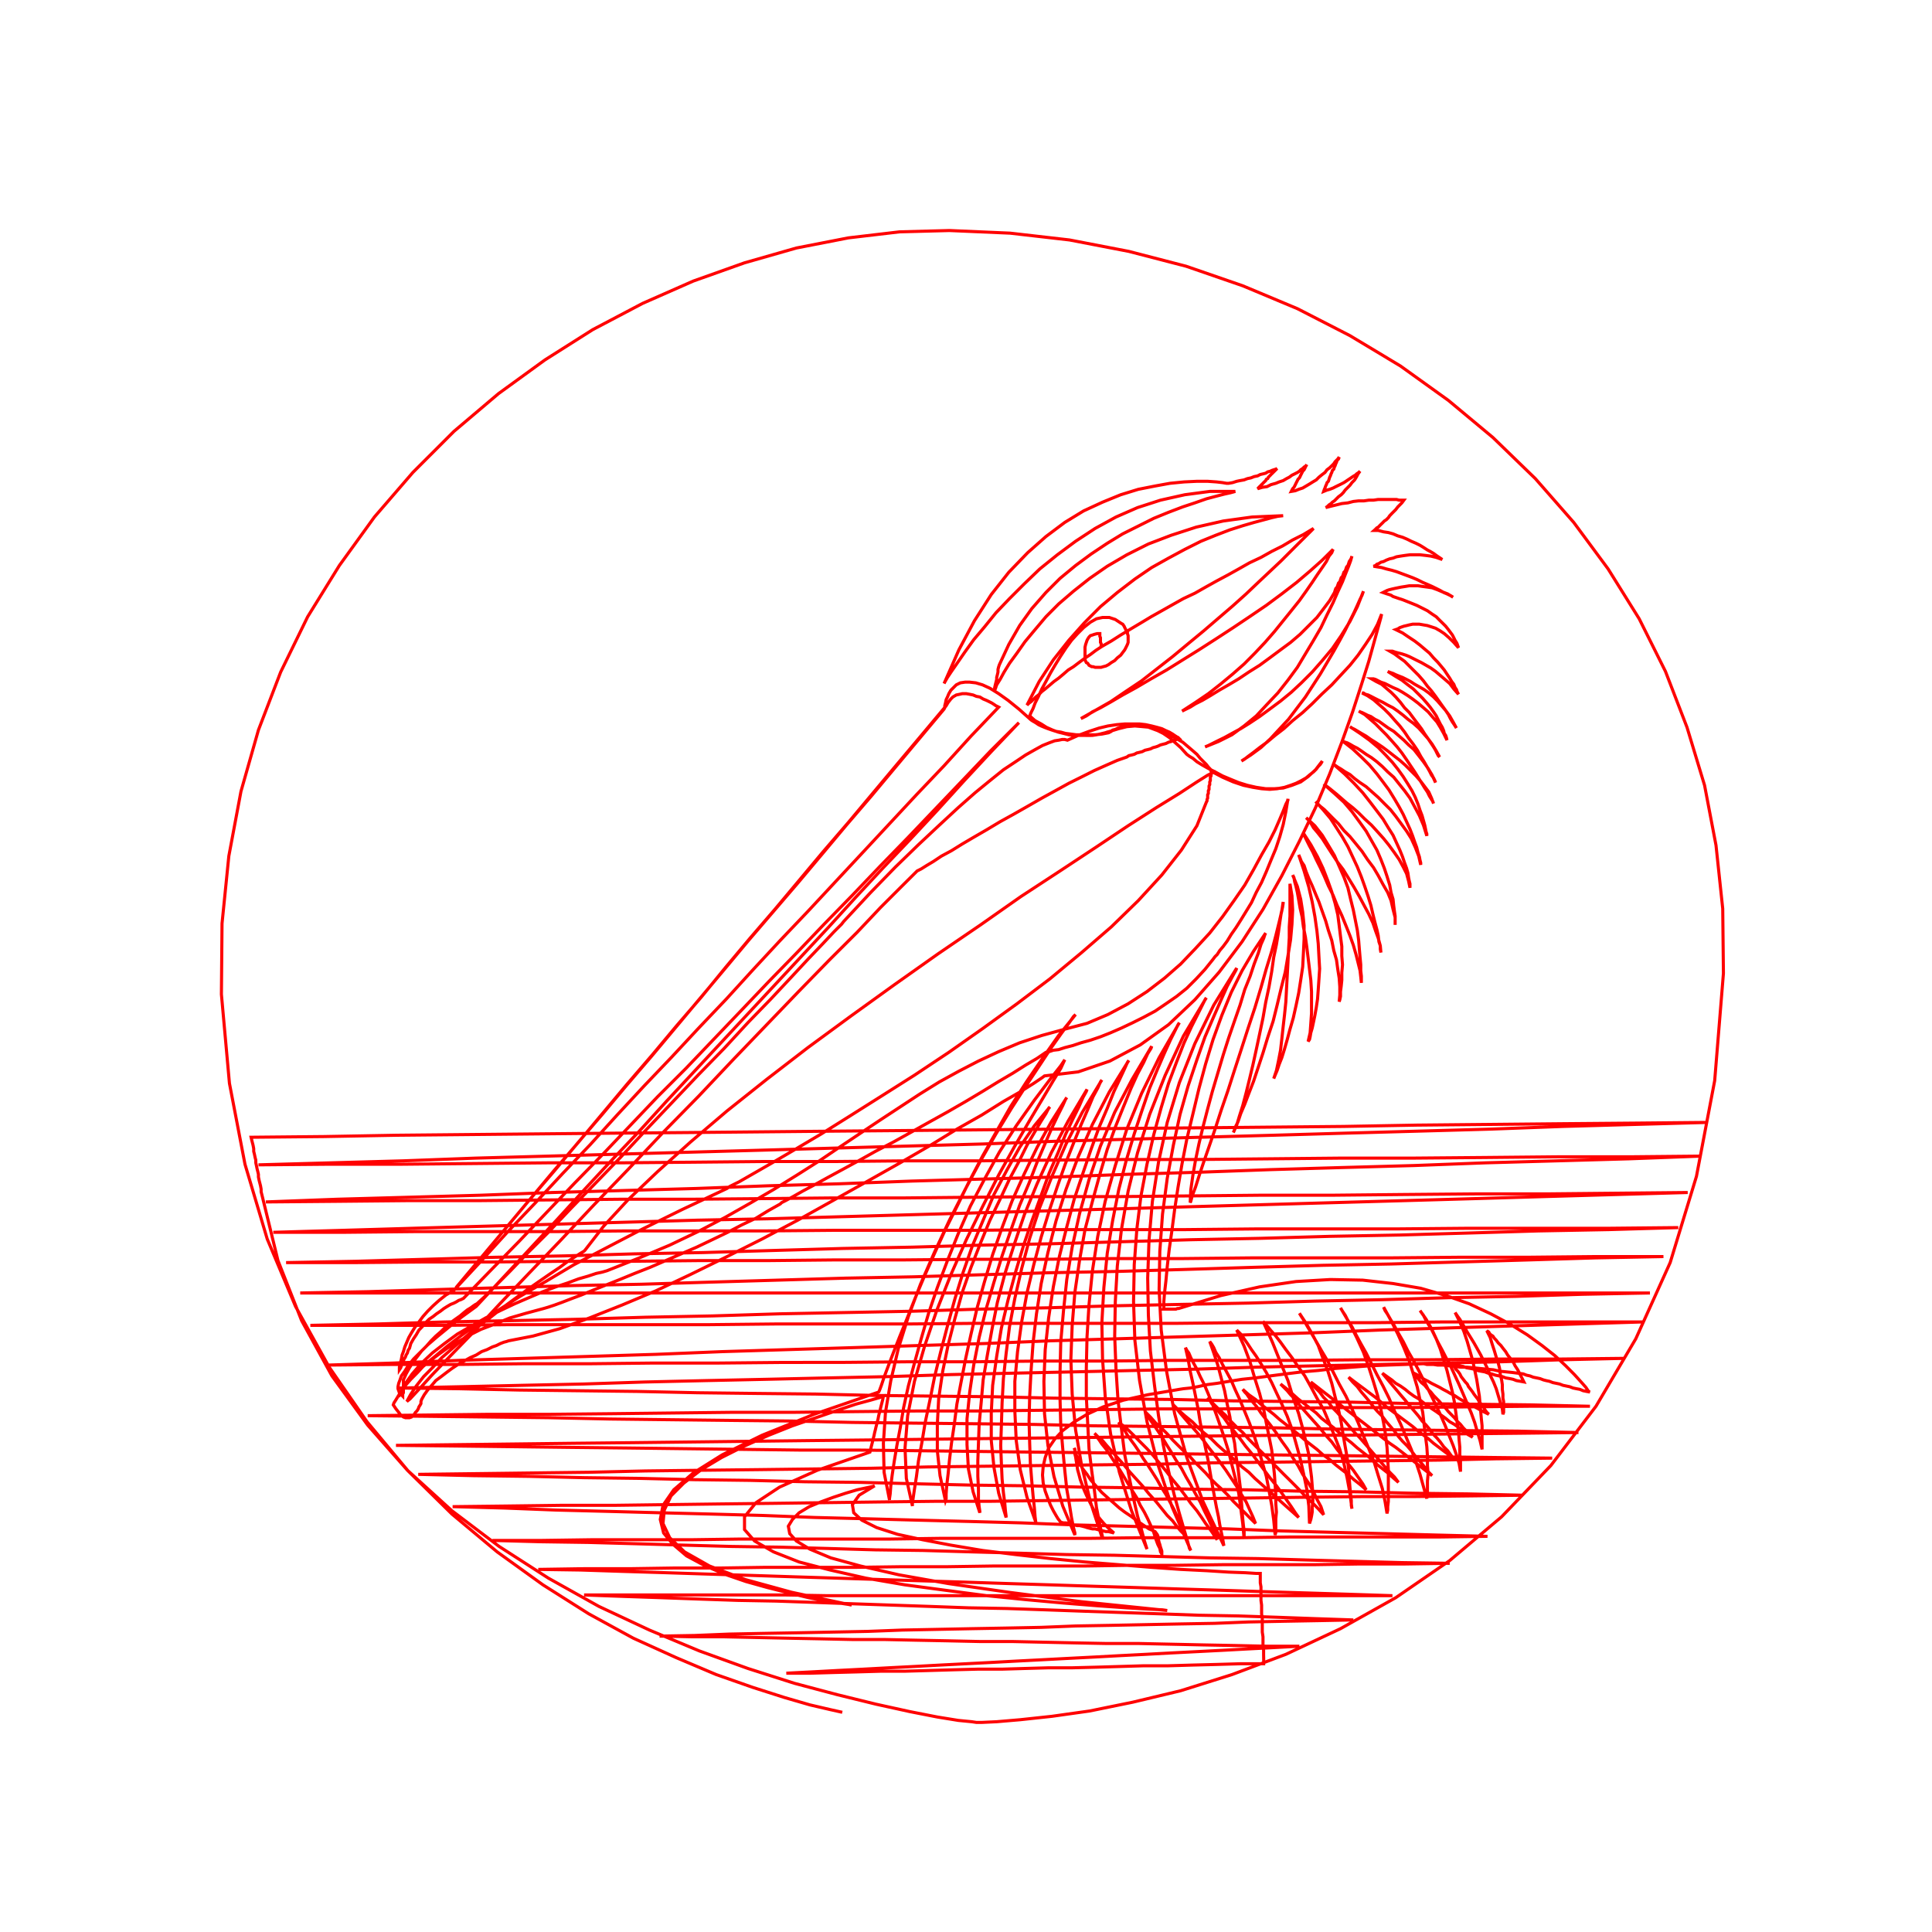 <svg title='track' version='1.1' viewBox='-25 -25 250 250' xmlns='http://www.w3.org/2000/svg' class='svg-status'><g><path stroke='red' stroke-width='.4' fill='none' fill-rule='evenodd' linecap='round' d='M83.99,196.57 L82.42,196.22 L79.80,195.61 L76.49,194.65 L72.39,193.34 L67.68,191.69 L62.53,189.51 L56.95,186.98 L51.19,183.83 L45.26,180.08 L39.33,175.81 L33.48,170.92 L27.81,165.34 L22.49,158.97 L17.60,151.91 L13.24,144.05 L9.58,135.33 L6.70,125.65 L4.69,115.18 L3.65,103.66 L3.73,94.50 L4.61,85.78 L6.18,77.41 L8.44,69.47 L11.32,61.96 L14.81,54.81 L18.91,48.18 L23.45,41.90 L28.42,36.14 L33.74,30.82 L39.50,25.94 L45.52,21.57 L51.71,17.65 L58.17,14.25 L64.71,11.37 L71.34,9.01 L78.06,7.09 L84.78,5.78 L91.41,5.00 L97.86,4.83 L105.71,5.17 L113.39,6.05 L121.07,7.53 L128.48,9.45 L135.81,11.98 L142.88,14.94 L149.68,18.43 L156.22,22.36 L162.42,26.81 L168.18,31.61 L173.67,36.93 L178.64,42.60 L183.09,48.62 L187.11,55.07 L190.51,61.88 L193.30,69.12 L195.57,76.62 L197.05,84.38 L197.92,92.58 L198.01,100.96 L196.88,114.83 L194.52,127.22 L191.12,138.38 L186.67,148.24 L181.52,156.97 L175.68,164.64 L169.31,171.27 L162.59,176.94 L155.61,181.74 L148.46,185.75 L141.39,189.07 L134.42,191.69 L127.78,193.78 L121.59,195.26 L116.01,196.40 L111.12,197.09 L107.02,197.53 L103.97,197.79 L102.05,197.88 L101.35,197.88 L100.74,197.79 L99.00,197.62 L96.29,197.18 L92.72,196.48 L88.35,195.52 L83.38,194.30 L77.80,192.82 L71.78,190.90 L65.50,188.63 L59.04,185.93 L52.50,182.87 L45.96,179.21 L39.59,175.11 L33.48,170.49 L27.72,165.25 L22.58,159.41 L17.95,153.04 L14.03,145.89 L10.97,138.12 L8.88,129.57 L8.79,129.22 L8.79,128.88 L8.71,128.44 L8.62,128.09 L8.53,127.74 L8.44,127.30 L8.44,126.96 L8.36,126.61 L8.27,126.26 L8.18,125.82 L8.10,125.47 L8.10,125.12 L8.01,124.78 L7.92,124.34 L7.83,123.99 L7.83,123.64 L7.75,123.21 L7.66,122.86 L7.57,122.51 L7.49,122.16 L16.91,122.07 L26.33,121.90 L35.75,121.81 L45.17,121.72 L54.59,121.63 L64.10,121.55 L73.52,121.46 L82.95,121.37 L92.37,121.29 L101.79,121.20 L111.21,121.11 L120.63,121.02 L130.05,120.94 L139.47,120.85 L148.90,120.76 L158.32,120.59 L167.74,120.50 L177.16,120.41 L186.58,120.33 L196.00,120.24 L186.58,120.50 L177.25,120.76 L167.83,121.11 L158.49,121.37 L149.07,121.63 L139.74,121.90 L130.32,122.16 L120.98,122.42 L111.56,122.68 L102.22,123.03 L92.80,123.29 L83.47,123.55 L74.05,123.82 L64.71,124.08 L55.29,124.34 L45.96,124.60 L36.54,124.86 L27.20,125.21 L17.78,125.47 L8.45,125.73 L17.78,125.65 L27.11,125.65 L36.45,125.56 L45.78,125.47 L55.12,125.47 L64.45,125.39 L73.79,125.30 L83.12,125.30 L92.45,125.21 L101.79,125.21 L111.12,125.12 L120.46,125.04 L129.79,125.04 L139.13,124.95 L148.46,124.86 L157.79,124.86 L167.13,124.78 L176.46,124.69 L185.80,124.69 L195.13,124.60 L185.80,124.95 L176.55,125.21 L167.22,125.47 L157.97,125.82 L148.63,126.08 L139.39,126.35 L130.05,126.69 L120.81,126.96 L111.56,127.31 L102.22,127.57 L92.98,127.83 L83.64,128.18 L74.40,128.44 L65.06,128.79 L55.81,129.05 L46.48,129.31 L37.23,129.66 L27.99,129.92 L18.65,130.18 L9.40,130.53 L18.56,130.45 L27.81,130.36 L36.97,130.36 L46.22,130.27 L55.38,130.18 L64.63,130.18 L73.78,130.10 L82.95,130.01 L92.19,130.01 L101.35,129.92 L110.60,129.84 L119.76,129.84 L129.01,129.75 L138.17,129.66 L147.41,129.66 L156.57,129.57 L165.82,129.49 L174.98,129.49 L184.23,129.40 L193.39,129.31 L184.23,129.57 L175.07,129.83 L165.91,130.10 L156.75,130.36 L147.59,130.62 L138.51,130.88 L129.36,131.14 L120.20,131.41 L111.04,131.67 L101.88,131.93 L92.72,132.19 L83.56,132.45 L74.40,132.71 L65.24,132.89 L56.08,133.15 L46.92,133.41 L37.76,133.67 L28.68,133.93 L19.52,134.20 L10.36,134.46 L19.44,134.46 L28.51,134.37 L37.58,134.37 L46.74,134.37 L55.81,134.28 L64.89,134.28 L73.96,134.28 L83.03,134.20 L92.19,134.20 L101.26,134.20 L110.34,134.11 L119.41,134.11 L128.48,134.11 L137.64,134.02 L146.72,134.02 L155.79,134.02 L164.86,133.94 L174.02,133.94 L183.09,133.94 L192.17,133.85 L183.18,134.11 L174.11,134.28 L165.12,134.55 L156.14,134.81 L147.15,134.98 L138.08,135.24 L129.09,135.42 L120.11,135.68 L111.12,135.94 L102.05,136.12 L93.06,136.38 L84.08,136.55 L75.09,136.81 L66.02,137.08 L57.04,137.25 L48.05,137.51 L39.07,137.69 L30.08,137.95 L21.01,138.21 L12.02,138.38 L20.92,138.38 L29.82,138.30 L38.72,138.30 L47.70,138.21 L56.60,138.21 L65.50,138.12 L74.40,138.12 L83.29,138.03 L92.19,138.03 L101.09,137.95 L110.08,137.95 L118.97,137.86 L127.87,137.86 L136.77,137.77 L145.67,137.77 L154.57,137.77 L163.55,137.69 L172.45,137.69 L181.35,137.60 L190.25,137.60 L181.44,137.77 L172.62,138.04 L163.81,138.30 L155.00,138.56 L146.19,138.73 L137.29,138.99 L128.48,139.26 L119.67,139.52 L110.86,139.69 L102.05,139.95 L93.24,140.22 L84.43,140.39 L75.62,140.65 L66.81,140.91 L58.00,141.18 L49.18,141.35 L40.37,141.61 L31.48,141.87 L22.66,142.14 L13.85,142.31 L22.58,142.31 L31.30,142.31 L40.11,142.31 L48.84,142.31 L57.56,142.31 L66.28,142.31 L75.01,142.31 L83.73,142.31 L92.45,142.31 L101.18,142.31 L109.90,142.31 L118.63,142.31 L127.35,142.31 L136.07,142.31 L144.80,142.31 L153.52,142.31 L162.24,142.31 L171.05,142.31 L179.78,142.31 L188.50,142.31 L179.78,142.48 L171.14,142.75 L162.51,142.92 L153.78,143.18 L145.14,143.36 L136.51,143.62 L127.78,143.79 L119.15,143.97 L110.51,144.23 L101.79,144.40 L93.15,144.67 L84.52,144.84 L75.79,145.01 L67.16,145.28 L58.52,145.45 L49.88,145.71 L41.16,145.89 L32.52,146.06 L23.89,146.32 L15.16,146.50 L23.80,146.50 L32.44,146.50 L41.07,146.41 L49.62,146.41 L58.26,146.41 L66.89,146.41 L75.53,146.32 L84.08,146.32 L92.72,146.32 L101.35,146.24 L109.99,146.24 L118.54,146.24 L127.17,146.24 L135.81,146.15 L144.45,146.15 L153.08,146.15 L161.63,146.06 L170.27,146.06 L178.91,146.06 L187.54,146.06 L178.99,146.32 L170.53,146.58 L161.98,146.85 L153.52,147.11 L144.97,147.46 L136.51,147.72 L127.96,147.98 L119.50,148.24 L110.95,148.50 L102.49,148.85 L93.94,149.11 L85.47,149.38 L76.93,149.64 L68.46,149.90 L59.92,150.25 L51.45,150.51 L42.90,150.77 L34.44,151.03 L25.89,151.38 L17.43,151.64 L25.81,151.56 L34.18,151.56 L42.55,151.47 L51.02,151.47 L59.39,151.38 L67.77,151.38 L76.14,151.30 L84.52,151.29 L92.89,151.21 L101.35,151.21 L109.73,151.12 L118.10,151.12 L126.48,151.03 L134.85,151.03 L143.23,151.03 L151.69,150.95 L160.06,150.95 L168.44,150.86 L176.81,150.86 L185.19,150.77 L177.25,150.95 L169.40,151.21 L161.46,151.38 L153.52,151.56 L145.58,151.73 L137.64,151.91 L129.70,152.17 L121.77,152.34 L113.91,152.52 L105.98,152.69 L98.04,152.87 L90.10,153.13 L82.16,153.30 L74.22,153.48 L66.28,153.65 L58.43,153.83 L50.49,154.09 L42.55,154.26 L34.62,154.44 L26.68,154.61 L34.35,154.70 L42.12,154.87 L49.80,154.96 L57.47,155.05 L65.24,155.22 L72.91,155.31 L80.59,155.39 L88.35,155.57 L96.03,155.66 L103.71,155.74 L111.38,155.92 L119.15,156.01 L126.83,156.09 L134.50,156.27 L142.27,156.36 L149.94,156.44 L157.62,156.62 L165.38,156.70 L173.06,156.79 L180.74,156.97 L172.80,156.97 L164.95,157.05 L157.01,157.14 L149.07,157.14 L141.22,157.23 L133.28,157.31 L125.43,157.31 L117.49,157.40 L109.55,157.49 L101.70,157.58 L93.76,157.58 L85.82,157.66 L77.97,157.75 L70.03,157.75 L62.10,157.84 L54.24,157.93 L46.31,158.01 L38.37,158.01 L30.52,158.10 L22.58,158.19 L30.43,158.27 L38.28,158.36 L46.04,158.45 L53.90,158.62 L61.75,158.71 L69.60,158.80 L77.45,158.88 L85.30,159.06 L93.06,159.15 L100.92,159.23 L108.77,159.32 L116.62,159.50 L124.47,159.58 L132.23,159.67 L140.09,159.76 L147.94,159.93 L155.79,160.02 L163.64,160.11 L171.49,160.19 L179.25,160.37 L171.67,160.46 L163.99,160.54 L156.31,160.63 L148.72,160.72 L141.05,160.72 L133.37,160.80 L125.69,160.89 L118.10,160.98 L110.42,161.07 L102.75,161.15 L95.16,161.24 L87.48,161.33 L79.80,161.41 L72.21,161.50 L64.54,161.59 L56.86,161.68 L49.18,161.76 L41.59,161.85 L33.92,161.94 L26.24,162.03 L33.74,162.11 L41.25,162.20 L48.75,162.29 L56.16,162.37 L63.67,162.46 L71.17,162.55 L78.58,162.64 L86.09,162.64 L93.59,162.72 L101.09,162.81 L108.51,162.90 L116.01,162.98 L123.51,163.07 L130.93,163.16 L138.43,163.25 L145.93,163.33 L153.43,163.42 L160.85,163.51 L168.35,163.60 L175.85,163.68 L168.52,163.77 L161.20,163.94 L153.87,164.03 L146.54,164.12 L139.13,164.21 L131.80,164.29 L124.47,164.47 L117.14,164.55 L109.81,164.64 L102.49,164.73 L95.16,164.82 L87.83,164.99 L80.50,165.08 L73.18,165.17 L65.85,165.25 L58.52,165.34 L51.19,165.51 L43.86,165.60 L36.54,165.69 L29.12,165.78 L36.27,165.95 L43.43,166.04 L50.58,166.21 L57.73,166.30 L64.89,166.47 L72.04,166.56 L79.19,166.74 L86.35,166.82 L93.50,167.00 L100.65,167.17 L107.81,167.26 L114.87,167.43 L122.03,167.52 L129.18,167.70 L136.33,167.78 L143.49,167.96 L150.64,168.04 L157.79,168.22 L164.95,168.31 L172.10,168.48 L165.12,168.57 L158.23,168.65 L151.34,168.66 L144.36,168.74 L137.47,168.83 L130.49,168.92 L123.60,169.00 L116.71,169.09 L109.73,169.18 L102.84,169.27 L95.86,169.27 L88.96,169.35 L82.07,169.44 L75.09,169.53 L68.20,169.61 L61.22,169.70 L54.33,169.79 L47.44,169.79 L40.46,169.88 L33.57,169.96 L40.29,170.14 L46.92,170.40 L53.63,170.57 L60.35,170.75 L67.07,170.92 L73.70,171.10 L80.42,171.36 L87.13,171.53 L93.85,171.71 L100.57,171.88 L107.20,172.06 L113.91,172.32 L120.63,172.49 L127.35,172.67 L133.98,172.84 L140.70,173.10 L147.41,173.28 L154.13,173.45 L160.76,173.63 L167.48,173.80 L161.02,173.89 L154.65,173.89 L148.20,173.89 L141.74,173.89 L135.29,173.98 L128.92,173.98 L122.46,173.98 L116.01,174.06 L109.55,174.06 L103.10,174.06 L96.73,174.06 L90.27,174.15 L83.82,174.15 L77.36,174.15 L70.91,174.15 L64.54,174.24 L58.08,174.24 L51.63,174.24 L45.17,174.33 L38.72,174.33 L44.91,174.50 L51.10,174.59 L57.30,174.76 L63.49,174.94 L69.69,175.11 L75.88,175.20 L82.07,175.37 L88.27,175.55 L94.46,175.63 L100.65,175.81 L106.85,175.98 L113.04,176.16 L119.24,176.25 L125.43,176.42 L131.62,176.59 L137.82,176.68 L144.01,176.86 L150.20,177.03 L156.40,177.20 L162.59,177.29 L156.66,177.38 L150.82,177.38 L144.88,177.47 L138.95,177.47 L133.11,177.47 L127.17,177.55 L121.33,177.55 L115.40,177.64 L109.46,177.64 L103.62,177.64 L97.69,177.73 L91.84,177.73 L85.91,177.81 L79.98,177.81 L74.13,177.81 L68.20,177.90 L62.27,177.90 L56.42,177.99 L50.49,177.99 L44.65,178.08 L50.14,178.16 L55.64,178.34 L61.22,178.51 L66.72,178.69 L72.30,178.86 L77.80,179.04 L83.29,179.21 L88.88,179.39 L94.37,179.56 L99.96,179.73 L105.45,179.91 L110.95,180.08 L116.53,180.26 L122.03,180.43 L127.52,180.61 L133.11,180.78 L138.60,180.96 L144.19,181.13 L149.68,181.30 L155.18,181.48 L149.94,181.48 L144.71,181.48 L139.47,181.48 L134.33,181.48 L129.09,181.48 L123.86,181.48 L118.63,181.48 L113.39,181.48 L108.16,181.48 L102.92,181.48 L97.69,181.48 L92.45,181.48 L87.22,181.48 L81.99,181.48 L76.75,181.39 L71.52,181.39 L66.28,181.39 L61.05,181.39 L55.81,181.39 L50.58,181.39 L55.55,181.57 L60.53,181.74 L65.50,181.92 L70.47,182.09 L75.44,182.18 L80.42,182.35 L85.39,182.53 L90.36,182.70 L95.33,182.87 L100.31,183.05 L105.28,183.14 L110.25,183.31 L115.22,183.49 L120.20,183.66 L125.17,183.83 L130.14,184.01 L135.20,184.10 L140.17,184.27 L145.14,184.45 L150.12,184.62 L145.58,184.71 L141.13,184.79 L136.60,184.88 L132.15,185.06 L127.61,185.14 L123.16,185.23 L118.71,185.32 L114.18,185.40 L109.73,185.58 L105.19,185.67 L100.74,185.75 L96.29,185.84 L91.76,185.93 L87.31,186.10 L82.77,186.19 L78.32,186.28 L73.79,186.36 L69.34,186.45 L64.89,186.63 L60.35,186.71 L64.54,186.80 L68.64,186.80 L72.74,186.89 L76.93,186.98 L81.03,187.06 L85.21,187.15 L89.31,187.15 L93.50,187.24 L97.60,187.32 L101.70,187.41 L105.89,187.41 L109.99,187.50 L114.18,187.59 L118.28,187.67 L122.46,187.67 L126.56,187.76 L130.66,187.85 L134.85,187.93 L138.95,188.02 L143.14,188.02 L139.82,188.20 L136.51,188.37 L133.19,188.55 L129.88,188.72 L126.56,188.89 L123.25,189.07 L119.93,189.24 L116.62,189.42 L113.30,189.59 L109.90,189.77 L106.59,189.94 L103.27,190.12 L99.96,190.29 L96.64,190.46 L93.33,190.64 L90.01,190.81 L86.70,190.99 L83.38,191.16 L80.07,191.34 L76.75,191.51 L79.89,191.51 L82.95,191.42 L86.00,191.34 L89.14,191.25 L92.19,191.25 L95.33,191.16 L98.39,191.07 L101.44,190.99 L104.58,190.99 L107.63,190.90 L110.77,190.81 L113.83,190.81 L116.97,190.73 L120.02,190.64 L123.07,190.55 L126.21,190.55 L129.27,190.46 L132.41,190.38 L135.46,190.29 L138.52,190.29 L138.52,189.68 L138.51,189.07 L138.51,188.55 L138.43,187.93 L138.43,187.32 L138.43,186.80 L138.34,186.19 L138.34,185.58 L138.34,185.06 L138.34,184.44 L138.25,183.83 L138.25,183.31 L138.25,182.70 L138.17,182.09 L138.17,181.57 L138.17,180.96 L138.17,180.34 L138.08,179.82 L138.08,179.21 L138.08,178.60 L137.55,178.60 L136.16,178.51 L133.98,178.43 L131.19,178.25 L127.78,178.08 L123.95,177.81 L119.76,177.47 L115.40,177.12 L110.95,176.68 L106.41,176.16 L102.14,175.63 L98.04,174.94 L94.37,174.24 L91.15,173.54 L88.44,172.67 L86.52,171.71 L85.47,170.75 L85.30,169.70 L86.17,168.48 L88.18,167.26 L87.92,167.35 L87.13,167.52 L85.91,167.78 L84.43,168.22 L82.86,168.74 L81.20,169.35 L79.72,169.96 L78.41,170.75 L77.54,171.62 L77.01,172.49 L77.19,173.45 L78.06,174.41 L79.80,175.46 L82.51,176.59 L86.35,177.64 L91.32,178.78 L97.69,179.91 L105.54,181.04 L114.96,182.26 L126.04,183.40 L125.43,183.31 L123.60,183.22 L120.72,183.05 L117.06,182.79 L112.69,182.44 L107.81,182.00 L102.66,181.48 L97.34,180.78 L92.11,180.08 L87.05,179.21 L82.42,178.16 L78.41,177.12 L75.09,175.81 L72.65,174.41 L71.34,172.93 L71.34,171.27 L72.83,169.44 L75.88,167.43 L80.76,165.25 L87.57,162.90 L87.66,162.55 L87.74,162.20 L87.83,161.85 L87.92,161.50 L88.00,161.15 L88.09,160.80 L88.18,160.37 L88.27,160.02 L88.35,159.67 L88.44,159.32 L88.53,158.97 L88.62,158.62 L88.70,158.19 L88.79,157.84 L88.88,157.49 L88.96,157.14 L89.05,156.79 L89.14,156.44 L89.23,156.09 L89.31,155.66 L88.88,155.83 L87.66,156.18 L85.74,156.70 L83.38,157.49 L80.59,158.45 L77.54,159.50 L74.48,160.72 L71.34,162.11 L68.38,163.60 L65.76,165.17 L63.49,166.91 L61.83,168.57 L60.96,170.40 L60.79,172.14 L61.66,173.98 L63.58,175.81 L66.81,177.64 L71.43,179.39 L77.45,181.04 L85.21,182.70 L84.78,182.61 L83.64,182.44 L81.90,182.18 L79.63,181.74 L77.10,181.13 L74.31,180.43 L71.52,179.65 L68.73,178.69 L66.11,177.55 L63.84,176.33 L62.10,174.85 L60.87,173.37 L60.44,171.62 L60.79,169.79 L62.18,167.78 L64.71,165.60 L68.46,163.25 L73.61,160.72 L80.33,158.01 L88.70,155.13 L88.79,154.96 L89.05,154.26 L89.40,153.21 L89.92,151.82 L90.62,149.99 L91.41,147.98 L92.37,145.62 L93.41,143.01 L94.55,140.30 L95.86,137.34 L97.25,134.28 L98.82,131.14 L100.39,127.92 L102.14,124.60 L103.97,121.37 L105.80,118.15 L107.81,115.01 L109.90,111.95 L111.99,108.99 L114.18,106.28 L113.91,106.54 L113.30,107.42 L112.34,108.72 L111.04,110.56 L109.55,112.82 L107.81,115.44 L105.89,118.41 L103.88,121.72 L101.88,125.21 L99.87,128.96 L97.86,132.89 L95.94,136.99 L94.11,141.18 L92.54,145.36 L91.23,149.55 L90.27,153.65 L89.58,157.75 L89.31,161.76 L89.40,165.52 L90.10,169.09 L90.10,168.92 L90.19,168.31 L90.27,167.26 L90.45,165.86 L90.71,164.12 L91.06,162.03 L91.49,159.76 L91.93,157.14 L92.54,154.35 L93.33,151.38 L94.20,148.24 L95.16,144.93 L96.29,141.61 L97.60,138.12 L99.00,134.63 L100.57,131.06 L102.40,127.57 L104.32,124.08 L106.50,120.68 L108.85,117.36 L110.95,114.57 L112.26,112.91 L112.78,112.13 L112.26,113.26 L111.30,114.83 L109.90,117.19 L108.24,119.98 L106.32,123.29 L104.23,127.04 L102.14,131.14 L100.04,135.42 L98.04,139.95 L96.21,144.58 L94.64,149.20 L93.33,153.74 L92.45,158.19 L92.11,162.37 L92.28,166.30 L93.07,169.88 L93.06,169.62 L93.15,168.92 L93.33,167.70 L93.59,166.04 L93.85,164.03 L94.29,161.68 L94.72,159.06 L95.33,156.18 L95.94,153.13 L96.73,149.90 L97.60,146.58 L98.56,143.09 L99.61,139.69 L100.83,136.20 L102.22,132.89 L103.62,129.57 L105.28,126.43 L106.94,123.47 L108.85,120.67 L110.86,118.23 L110.69,118.41 L110.34,119.10 L109.73,120.06 L108.85,121.55 L107.89,123.20 L106.85,125.30 L105.63,127.57 L104.41,130.18 L103.10,132.89 L101.88,135.85 L100.65,138.99 L99.52,142.22 L98.56,145.63 L97.69,149.03 L96.99,152.43 L96.47,155.92 L96.29,159.32 L96.29,162.72 L96.64,165.95 L97.34,169.18 L97.43,168.92 L97.43,168.31 L97.51,167.17 L97.69,165.69 L97.86,163.94 L98.12,161.76 L98.47,159.41 L98.82,156.70 L99.35,153.91 L99.96,150.77 L100.65,147.63 L101.44,144.23 L102.40,140.83 L103.45,137.34 L104.67,133.85 L105.98,130.36 L107.55,126.87 L109.20,123.47 L111.04,120.15 L113.04,117.01 L112.87,117.27 L112.52,118.06 L111.91,119.28 L111.12,120.94 L110.25,122.94 L109.20,125.39 L108.16,128.09 L106.94,130.97 L105.80,134.20 L104.67,137.51 L103.62,140.91 L102.57,144.49 L101.70,148.07 L101.00,151.64 L100.48,155.13 L100.13,158.62 L100.13,161.94 L100.31,165.08 L100.92,168.04 L101.79,170.75 L101.79,170.57 L101.70,169.96 L101.61,169.00 L101.61,167.70 L101.53,166.04 L101.53,164.03 L101.61,161.85 L101.70,159.32 L101.96,156.53 L102.22,153.56 L102.75,150.42 L103.36,147.02 L104.06,143.53 L105.02,139.87 L106.24,136.03 L107.55,132.19 L109.20,128.18 L111.04,124.16 L113.22,120.06 L115.66,115.96 L115.57,116.23 L115.14,117.01 L114.61,118.23 L113.83,119.80 L112.87,121.81 L111.91,124.16 L110.77,126.78 L109.73,129.66 L108.59,132.80 L107.46,136.12 L106.41,139.61 L105.45,143.18 L104.58,146.85 L103.97,150.51 L103.45,154.26 L103.27,157.84 L103.27,161.41 L103.62,164.90 L104.23,168.22 L105.19,171.36 L105.19,171.19 L105.10,170.49 L105.02,169.53 L104.84,168.13 L104.67,166.39 L104.58,164.38 L104.49,162.03 L104.58,159.41 L104.67,156.53 L104.84,153.39 L105.19,150.16 L105.63,146.67 L106.32,143.01 L107.20,139.17 L108.24,135.24 L109.55,131.23 L111.12,127.22 L112.95,123.03 L115.05,118.93 L117.58,114.74 L117.40,115.00 L117.05,115.79 L116.44,116.92 L115.75,118.58 L114.87,120.59 L113.91,122.94 L112.87,125.56 L111.82,128.53 L110.77,131.67 L109.73,135.07 L108.77,138.65 L107.89,142.31 L107.20,146.06 L106.67,149.90 L106.32,153.74 L106.32,157.58 L106.50,161.42 L107.02,165.17 L107.89,168.74 L109.12,172.23 L109.03,171.97 L108.94,171.27 L108.85,170.14 L108.68,168.57 L108.51,166.65 L108.33,164.38 L108.24,161.76 L108.16,158.88 L108.24,155.74 L108.42,152.34 L108.68,148.77 L109.12,145.01 L109.73,141.09 L110.60,137.08 L111.65,132.98 L112.95,128.88 L114.52,124.69 L116.36,120.50 L118.54,116.31 L121.07,112.21 L120.89,112.47 L120.54,113.26 L119.93,114.57 L119.15,116.23 L118.28,118.41 L117.23,120.85 L116.18,123.73 L115.14,126.78 L114.00,130.18 L113.04,133.76 L112.08,137.60 L111.30,141.52 L110.69,145.54 L110.25,149.64 L110.08,153.74 L110.16,157.93 L110.60,162.02 L111.38,166.04 L112.52,169.88 L114.09,173.63 L114.09,173.37 L113.91,172.67 L113.65,171.36 L113.39,169.70 L113.04,167.70 L112.78,165.25 L112.52,162.46 L112.26,159.41 L112.17,156.09 L112.17,152.52 L112.26,148.68 L112.61,144.67 L113.04,140.57 L113.74,136.38 L114.70,132.02 L115.92,127.65 L117.40,123.29 L119.24,118.93 L121.50,114.66 L124.03,110.38 L123.95,110.64 L123.51,111.34 L122.99,112.48 L122.20,113.96 L121.33,115.88 L120.37,118.23 L119.32,120.85 L118.28,123.73 L117.32,126.96 L116.36,130.45 L115.40,134.11 L114.70,138.04 L114.09,142.22 L113.74,146.50 L113.57,150.86 L113.74,155.40 L114.18,160.02 L114.96,164.64 L116.10,169.35 L117.67,174.15 L117.67,173.89 L117.49,173.10 L117.23,171.80 L116.88,170.05 L116.62,167.87 L116.27,165.34 L115.92,162.46 L115.75,159.23 L115.57,155.74 L115.57,151.99 L115.66,147.98 L115.92,143.79 L116.36,139.43 L117.05,134.98 L118.01,130.45 L119.32,125.82 L120.81,121.11 L122.72,116.49 L124.99,111.86 L127.61,107.33 L127.44,107.59 L127.09,108.29 L126.48,109.51 L125.69,111.25 L124.82,113.26 L123.77,115.79 L122.81,118.58 L121.77,121.72 L120.72,125.21 L119.76,128.96 L118.97,132.98 L118.28,137.16 L117.84,141.61 L117.58,146.15 L117.67,150.86 L118.01,155.66 L118.71,160.54 L119.85,165.52 L121.42,170.49 L123.42,175.46 L123.34,175.20 L123.07,174.33 L122.73,173.02 L122.20,171.19 L121.68,168.92 L121.15,166.30 L120.54,163.25 L120.11,159.84 L119.67,156.18 L119.41,152.17 L119.24,147.89 L119.32,143.44 L119.58,138.82 L120.11,134.11 L120.98,129.14 L122.20,124.16 L123.77,119.19 L125.78,114.13 L128.13,109.07 L131.10,104.10 L130.93,104.36 L130.58,105.06 L129.97,106.28 L129.18,107.85 L128.22,109.94 L127.26,112.39 L126.21,115.18 L125.26,118.32 L124.30,121.81 L123.42,125.65 L122.64,129.75 L122.11,134.02 L121.77,138.65 L121.68,143.44 L121.85,148.42 L122.46,153.65 L123.42,158.97 L124.82,164.47 L126.65,169.96 L129.09,175.63 L128.92,175.37 L128.66,174.41 L128.22,172.93 L127.61,170.84 L126.91,168.31 L126.21,165.34 L125.52,161.94 L124.91,158.19 L124.38,154.17 L123.86,149.81 L123.60,145.19 L123.51,140.39 L123.68,135.51 L124.12,130.45 L124.91,125.39 L126.04,120.24 L127.61,115.09 L129.62,110.03 L132.06,105.06 L135.03,100.26 L134.94,100.52 L134.50,101.31 L133.80,102.62 L133.02,104.36 L132.06,106.54 L130.93,109.16 L129.88,112.13 L128.74,115.53 L127.70,119.19 L126.83,123.20 L126.04,127.48 L125.43,132.10 L125.08,136.90 L124.99,141.87 L125.26,147.11 L125.95,152.43 L127.00,157.93 L128.57,163.60 L130.66,169.27 L133.37,175.02 L133.28,174.50 L133.19,173.98 L133.02,173.19 L132.84,172.32 L132.67,171.27 L132.41,170.05 L132.15,168.66 L131.89,167.26 L131.62,165.69 L131.36,164.12 L131.01,162.46 L130.66,160.80 L130.31,159.06 L130.05,157.40 L129.70,155.66 L129.36,154.00 L129.01,152.43 L128.74,150.86 L128.40,149.38 L128.57,149.72 L128.83,150.07 L129.09,150.68 L129.44,151.38 L129.88,152.17 L130.31,153.13 L130.84,154.17 L131.36,155.40 L131.89,156.70 L132.41,158.10 L132.93,159.58 L133.46,161.15 L133.98,162.81 L134.41,164.56 L134.85,166.30 L135.29,168.22 L135.55,170.14 L135.81,172.15 L135.99,174.15 L135.99,173.71 L135.99,173.10 L135.90,172.41 L135.81,171.53 L135.72,170.40 L135.64,169.27 L135.55,167.96 L135.37,166.47 L135.20,164.99 L134.94,163.42 L134.76,161.76 L134.41,160.11 L134.15,158.36 L133.80,156.70 L133.46,154.96 L133.02,153.30 L132.58,151.64 L132.06,150.07 L131.54,148.59 L131.80,148.94 L132.06,149.38 L132.32,149.99 L132.76,150.68 L133.19,151.56 L133.72,152.52 L134.33,153.65 L134.85,154.87 L135.46,156.18 L136.07,157.66 L136.68,159.15 L137.29,160.80 L137.82,162.46 L138.34,164.21 L138.86,166.04 L139.21,167.87 L139.56,169.79 L139.82,171.71 L140.00,173.63 L140.09,173.28 L140.09,172.84 L140.09,172.23 L140.09,171.53 L140.17,170.66 L140.09,169.61 L140.09,168.39 L140.00,167.17 L139.91,165.78 L139.74,164.21 L139.56,162.64 L139.21,160.89 L138.86,159.15 L138.51,157.31 L137.99,155.31 L137.38,153.39 L136.77,151.30 L135.99,149.20 L135.03,147.11 L135.29,147.37 L135.64,147.72 L135.99,148.24 L136.42,148.85 L136.94,149.64 L137.56,150.51 L138.17,151.47 L138.86,152.60 L139.56,153.91 L140.17,155.22 L140.87,156.70 L141.57,158.27 L142.18,159.93 L142.70,161.76 L143.23,163.68 L143.66,165.60 L144.10,167.70 L144.36,169.88 L144.45,172.14 L144.53,171.88 L144.62,171.62 L144.71,171.19 L144.80,170.66 L144.80,170.05 L144.88,169.27 L144.88,168.31 L144.80,167.26 L144.71,166.13 L144.53,164.73 L144.36,163.25 L144.01,161.68 L143.57,159.84 L143.05,157.93 L142.35,155.92 L141.66,153.65 L140.70,151.30 L139.65,148.68 L138.43,145.97 L138.69,146.32 L139.04,146.67 L139.47,147.19 L140.09,147.89 L140.70,148.68 L141.39,149.64 L142.18,150.68 L142.96,151.82 L143.84,153.04 L144.62,154.44 L145.41,155.92 L146.28,157.40 L146.98,159.06 L147.68,160.80 L148.37,162.55 L148.90,164.38 L149.33,166.30 L149.68,168.22 L149.94,170.23 L149.86,169.79 L149.86,169.18 L149.77,168.39 L149.68,167.43 L149.59,166.30 L149.51,165.08 L149.33,163.68 L149.07,162.20 L148.81,160.72 L148.55,159.06 L148.20,157.40 L147.76,155.74 L147.33,154.00 L146.80,152.34 L146.19,150.77 L145.58,149.11 L144.80,147.63 L144.01,146.24 L143.14,144.93 L143.40,145.36 L143.75,145.89 L144.19,146.67 L144.71,147.54 L145.32,148.59 L146.02,149.81 L146.80,151.12 L147.50,152.52 L148.29,154.09 L149.16,155.66 L149.94,157.31 L150.73,159.06 L151.43,160.80 L152.12,162.46 L152.82,164.21 L153.35,165.95 L153.87,167.61 L154.22,169.27 L154.48,170.84 L154.57,170.40 L154.57,169.96 L154.65,169.27 L154.65,168.48 L154.65,167.52 L154.65,166.39 L154.65,165.17 L154.57,163.77 L154.48,162.29 L154.30,160.72 L154.04,159.15 L153.69,157.40 L153.26,155.57 L152.73,153.82 L152.12,151.91 L151.43,149.99 L150.55,148.07 L149.59,146.15 L148.46,144.23 L148.72,144.67 L149.07,145.19 L149.42,145.89 L149.94,146.67 L150.47,147.72 L151.08,148.85 L151.77,150.07 L152.47,151.47 L153.17,152.87 L153.96,154.35 L154.74,155.92 L155.44,157.58 L156.22,159.23 L156.92,160.89 L157.62,162.55 L158.23,164.21 L158.75,165.78 L159.19,167.35 L159.63,168.92 L159.63,168.48 L159.71,168.05 L159.71,167.43 L159.71,166.65 L159.80,165.69 L159.71,164.64 L159.71,163.42 L159.63,162.20 L159.45,160.80 L159.28,159.32 L159.10,157.75 L158.75,156.18 L158.40,154.52 L157.88,152.78 L157.36,151.12 L156.66,149.38 L155.88,147.63 L155.00,145.89 L154.04,144.14 L154.22,144.58 L154.57,145.10 L154.92,145.71 L155.44,146.58 L155.96,147.54 L156.57,148.59 L157.18,149.81 L157.88,151.03 L158.58,152.34 L159.28,153.74 L159.98,155.13 L160.67,156.53 L161.37,158.01 L161.98,159.41 L162.50,160.72 L163.03,162.03 L163.46,163.25 L163.81,164.38 L163.99,165.43 L163.99,165.08 L163.99,164.56 L163.99,163.94 L163.90,163.25 L163.90,162.29 L163.81,161.33 L163.73,160.19 L163.55,159.06 L163.38,157.75 L163.20,156.44 L162.94,155.13 L162.59,153.74 L162.24,152.34 L161.81,150.95 L161.37,149.55 L160.85,148.24 L160.24,146.93 L159.54,145.71 L158.75,144.58 L158.93,144.84 L159.19,145.19 L159.45,145.71 L159.80,146.32 L160.24,147.02 L160.67,147.89 L161.11,148.77 L161.63,149.73 L162.16,150.77 L162.77,151.91 L163.29,153.04 L163.81,154.17 L164.34,155.40 L164.86,156.62 L165.38,157.84 L165.82,159.06 L166.17,160.28 L166.52,161.41 L166.78,162.55 L166.78,162.29 L166.78,161.94 L166.78,161.50 L166.78,160.89 L166.78,160.28 L166.78,159.50 L166.69,158.62 L166.61,157.75 L166.52,156.70 L166.43,155.66 L166.26,154.61 L166.08,153.48 L165.82,152.25 L165.56,151.03 L165.21,149.81 L164.86,148.59 L164.42,147.28 L163.90,146.06 L163.29,144.84 L163.46,145.10 L163.64,145.36 L163.90,145.71 L164.16,146.15 L164.51,146.76 L164.86,147.37 L165.30,148.07 L165.73,148.77 L166.17,149.55 L166.61,150.34 L167.04,151.21 L167.48,152.08 L167.83,152.95 L168.26,153.83 L168.61,154.70 L168.87,155.57 L169.13,156.44 L169.40,157.31 L169.48,158.01 L169.57,157.75 L169.57,157.49 L169.57,157.14 L169.57,156.79 L169.57,156.35 L169.48,155.92 L169.48,155.40 L169.40,154.78 L169.40,154.17 L169.31,153.56 L169.14,152.87 L169.05,152.08 L168.87,151.38 L168.61,150.60 L168.35,149.73 L168.09,148.94 L167.83,148.07 L167.39,147.19 L167.65,147.37 L167.74,147.54 L167.91,147.72 L168.18,147.89 L168.35,148.15 L168.61,148.42 L168.87,148.77 L169.22,149.11 L169.48,149.46 L169.83,149.90 L170.09,150.34 L170.44,150.77 L170.79,151.21 L171.05,151.73 L171.40,152.26 L171.66,152.78 L171.93,153.30 L172.19,153.82 L171.75,153.74 L171.23,153.65 L170.79,153.48 L170.36,153.39 L169.83,153.30 L169.40,153.13 L168.96,153.04 L168.52,152.95 L168.00,152.78 L167.57,152.69 L167.13,152.52 L166.61,152.43 L166.17,152.34 L165.73,152.17 L165.30,152.08 L164.77,151.99 L164.34,151.82 L163.90,151.73 L163.38,151.64 L162.94,151.47 L163.20,151.82 L163.38,152.17 L163.64,152.43 L163.90,152.78 L164.07,153.13 L164.34,153.48 L164.60,153.82 L164.86,154.09 L165.03,154.44 L165.30,154.78 L165.56,155.13 L165.73,155.40 L165.99,155.74 L166.26,156.09 L166.43,156.44 L166.69,156.70 L166.95,157.05 L167.13,157.40 L167.39,157.75 L167.65,158.01 L167.13,157.75 L166.60,157.49 L166.17,157.23 L165.65,156.97 L165.12,156.70 L164.69,156.44 L164.16,156.18 L163.73,155.92 L163.20,155.57 L162.68,155.31 L162.24,155.05 L161.72,154.78 L161.28,154.52 L160.76,154.26 L160.24,154.00 L159.80,153.74 L159.28,153.48 L158.75,153.13 L158.32,152.87 L157.79,152.60 L158.23,153.04 L158.58,153.48 L158.93,153.91 L159.36,154.26 L159.71,154.70 L160.15,155.13 L160.50,155.57 L160.93,156.01 L161.28,156.36 L161.63,156.79 L162.07,157.23 L162.42,157.66 L162.85,158.10 L163.20,158.45 L163.55,158.89 L163.99,159.32 L164.34,159.76 L164.77,160.19 L165.12,160.54 L165.56,160.98 L164.95,160.63 L164.34,160.19 L163.81,159.76 L163.20,159.32 L162.59,158.97 L162.07,158.54 L161.46,158.10 L160.85,157.66 L160.32,157.31 L159.71,156.88 L159.10,156.44 L158.58,156.01 L157.97,155.66 L157.36,155.22 L156.83,154.78 L156.22,154.35 L155.61,154.00 L155.09,153.56 L154.48,153.13 L153.87,152.69 L154.39,153.30 L154.83,153.83 L155.35,154.44 L155.79,154.96 L156.22,155.48 L156.75,156.09 L157.18,156.62 L157.62,157.14 L158.14,157.75 L158.58,158.27 L159.02,158.88 L159.54,159.41 L159.98,159.93 L160.41,160.54 L160.93,161.07 L161.37,161.59 L161.81,162.20 L162.33,162.72 L162.77,163.33 L163.20,163.86 L162.59,163.33 L161.89,162.81 L161.20,162.29 L160.50,161.76 L159.80,161.15 L159.10,160.63 L158.41,160.11 L157.79,159.58 L157.10,159.06 L156.40,158.54 L155.70,158.01 L155.00,157.49 L154.31,156.97 L153.61,156.35 L153.00,155.83 L152.30,155.31 L151.60,154.78 L150.90,154.26 L150.20,153.74 L149.51,153.21 L150.03,153.83 L150.64,154.44 L151.16,155.13 L151.69,155.74 L152.21,156.36 L152.73,157.05 L153.26,157.66 L153.87,158.27 L154.39,158.97 L154.92,159.58 L155.44,160.19 L155.96,160.89 L156.49,161.50 L157.10,162.11 L157.62,162.72 L158.14,163.42 L158.67,164.03 L159.19,164.64 L159.71,165.34 L160.32,165.95 L159.54,165.34 L158.75,164.73 L157.97,164.12 L157.18,163.51 L156.40,162.90 L155.61,162.29 L154.83,161.76 L154.04,161.15 L153.26,160.54 L152.47,159.93 L151.69,159.32 L150.90,158.71 L150.12,158.10 L149.33,157.49 L148.55,156.88 L147.76,156.27 L146.98,155.66 L146.19,155.05 L145.41,154.44 L144.62,153.83 L145.14,154.52 L145.76,155.13 L146.28,155.83 L146.89,156.44 L147.41,157.14 L148.02,157.75 L148.55,158.36 L149.16,159.06 L149.68,159.67 L150.29,160.37 L150.90,160.98 L151.43,161.59 L152.04,162.29 L152.56,162.90 L153.17,163.60 L153.69,164.21 L154.30,164.90 L154.83,165.51 L155.44,166.12 L155.96,166.82 L155.26,166.21 L154.48,165.52 L153.69,164.90 L152.91,164.29 L152.21,163.60 L151.43,162.99 L150.64,162.37 L149.86,161.68 L149.07,161.07 L148.37,160.46 L147.59,159.76 L146.80,159.15 L146.02,158.54 L145.32,157.84 L144.53,157.23 L143.75,156.62 L142.96,156.01 L142.18,155.31 L141.48,154.70 L140.70,154.09 L140.87,154.26 L141.22,154.61 L141.57,154.96 L142.00,155.48 L142.53,156.01 L143.05,156.70 L143.66,157.40 L144.36,158.19 L145.06,158.97 L145.84,159.84 L146.54,160.72 L147.33,161.59 L148.02,162.55 L148.72,163.42 L149.42,164.38 L150.12,165.25 L150.73,166.13 L151.34,167.00 L151.78,167.78 L150.99,167.09 L150.20,166.47 L149.42,165.78 L148.63,165.17 L147.85,164.56 L147.06,163.86 L146.19,163.25 L145.41,162.55 L144.62,161.94 L143.84,161.33 L143.05,160.63 L142.27,160.02 L141.39,159.32 L140.61,158.71 L139.82,158.01 L139.04,157.40 L138.25,156.79 L137.47,156.09 L136.60,155.48 L135.81,154.78 L136.07,155.13 L136.33,155.40 L136.68,155.92 L137.12,156.44 L137.64,157.05 L138.17,157.84 L138.78,158.62 L139.47,159.50 L140.17,160.45 L140.87,161.50 L141.57,162.46 L142.27,163.60 L142.96,164.64 L143.57,165.78 L144.27,166.82 L144.88,167.87 L145.41,169.00 L145.93,169.96 L146.28,171.01 L145.58,170.23 L144.80,169.44 L144.01,168.74 L143.31,167.96 L142.53,167.17 L141.83,166.47 L141.04,165.69 L140.26,164.90 L139.56,164.21 L138.78,163.42 L137.99,162.64 L137.29,161.94 L136.51,161.15 L135.81,160.37 L135.03,159.67 L134.24,158.88 L133.54,158.10 L132.76,157.40 L131.97,156.62 L131.27,155.83 L131.54,156.18 L131.80,156.62 L132.23,157.05 L132.76,157.75 L133.37,158.45 L133.98,159.32 L134.68,160.19 L135.46,161.15 L136.16,162.11 L137.03,163.16 L137.82,164.21 L138.60,165.25 L139.39,166.30 L140.17,167.26 L140.87,168.22 L141.48,169.09 L142.09,169.96 L142.61,170.75 L143.05,171.36 L142.27,170.66 L141.39,169.88 L140.61,169.18 L139.82,168.48 L138.95,167.70 L138.17,167.00 L137.38,166.30 L136.60,165.51 L135.72,164.82 L134.94,164.12 L134.15,163.33 L133.28,162.64 L132.50,161.94 L131.71,161.15 L130.84,160.45 L130.05,159.76 L129.27,158.97 L128.40,158.27 L127.61,157.58 L126.83,156.79 L127.00,157.05 L127.35,157.40 L127.70,157.84 L128.22,158.45 L128.74,159.06 L129.36,159.76 L130.05,160.54 L130.75,161.41 L131.45,162.37 L132.15,163.25 L132.93,164.29 L133.63,165.25 L134.33,166.30 L135.03,167.35 L135.64,168.39 L136.25,169.35 L136.68,170.31 L137.12,171.27 L137.47,172.14 L136.77,171.45 L135.99,170.66 L135.29,169.96 L134.59,169.27 L133.89,168.48 L133.19,167.78 L132.41,167.09 L131.71,166.39 L131.01,165.60 L130.31,164.90 L129.62,164.21 L128.92,163.42 L128.13,162.72 L127.44,162.03 L126.74,161.33 L126.04,160.54 L125.34,159.84 L124.56,159.15 L123.86,158.36 L123.16,157.66 L123.42,158.01 L123.60,158.36 L123.95,158.89 L124.38,159.50 L124.91,160.28 L125.43,161.07 L125.95,161.94 L126.56,162.90 L127.17,163.94 L127.87,164.99 L128.48,166.13 L129.09,167.17 L129.70,168.31 L130.31,169.35 L130.84,170.49 L131.36,171.53 L131.80,172.49 L132.23,173.37 L132.50,174.24 L132.23,173.89 L131.97,173.45 L131.54,172.84 L131.01,172.14 L130.49,171.36 L129.88,170.49 L129.09,169.53 L128.40,168.57 L127.61,167.52 L126.74,166.47 L125.95,165.43 L125.08,164.38 L124.21,163.33 L123.42,162.46 L122.55,161.59 L121.77,160.80 L121.07,160.11 L120.37,159.50 L119.76,159.06 L119.93,159.41 L120.20,159.67 L120.54,160.11 L120.89,160.72 L121.33,161.33 L121.85,162.03 L122.38,162.81 L122.90,163.68 L123.51,164.56 L124.12,165.51 L124.73,166.47 L125.26,167.43 L125.87,168.39 L126.39,169.35 L126.91,170.31 L127.35,171.27 L127.79,172.23 L128.13,173.02 L128.40,173.89 L128.13,173.45 L127.78,173.10 L127.26,172.49 L126.74,171.80 L126.04,171.10 L125.34,170.23 L124.56,169.27 L123.68,168.31 L122.90,167.35 L122.03,166.39 L121.16,165.43 L120.37,164.47 L119.58,163.60 L118.89,162.81 L118.19,162.03 L117.67,161.41 L117.14,160.98 L116.79,160.63 L116.62,160.46 L116.79,160.63 L116.97,160.98 L117.23,161.33 L117.58,161.85 L118.01,162.37 L118.45,162.99 L118.89,163.68 L119.41,164.47 L119.93,165.25 L120.46,166.12 L120.98,167.00 L121.50,167.87 L122.11,168.83 L122.55,169.79 L123.07,170.66 L123.51,171.53 L123.95,172.49 L124.29,173.28 L124.56,174.15 L124.82,174.85 L125.08,175.37 L125.17,175.81 L125.34,176.07 L125.34,176.24 L125.34,175.98 L125.34,175.72 L125.26,175.46 L125.17,175.20 L125.08,174.85 L124.99,174.59 L124.91,174.24 L124.82,173.98 L124.82,173.71 L124.73,173.54 L124.47,173.19 L124.12,173.02 L123.68,172.84 L123.16,172.49 L122.64,172.14 L122.03,171.71 L121.33,171.19 L120.54,170.66 L119.85,170.14 L119.06,169.44 L118.36,168.83 L117.58,168.13 L116.88,167.35 L116.18,166.56 L115.66,165.78 L115.05,164.99 L114.61,164.12 L114.26,163.25 L114.00,162.37 L114.09,162.55 L114.09,162.81 L114.09,163.16 L114.18,163.51 L114.26,164.03 L114.35,164.56 L114.44,165.17 L114.61,165.78 L114.79,166.47 L115.05,167.17 L115.31,167.87 L115.66,168.65 L116.01,169.35 L116.36,170.05 L116.79,170.84 L117.32,171.53 L117.84,172.14 L118.45,172.76 L119.15,173.37 L118.80,173.28 L118.45,173.19 L118.10,173.19 L117.75,173.10 L117.40,173.02 L117.05,172.93 L116.71,172.84 L116.36,172.84 L116.01,172.76 L115.66,172.67 L115.40,172.58 L115.05,172.49 L114.70,172.41 L114.35,172.41 L114.00,172.32 L113.65,172.23 L113.30,172.14 L112.95,172.06 L112.61,172.06 L112.26,171.97 L111.91,171.53 L111.65,171.10 L111.30,170.49 L110.95,169.79 L110.60,168.92 L110.25,167.96 L109.99,166.91 L109.90,165.86 L109.99,164.73 L110.25,163.60 L110.69,162.37 L111.47,161.24 L112.52,160.11 L113.91,159.06 L115.66,158.01 L117.75,157.05 L120.37,156.18 L123.51,155.48 L127.09,154.87 L127.61,154.78 L128.13,154.70 L129.01,154.61 L129.97,154.44 L131.19,154.17 L132.50,154.00 L134.07,153.74 L135.72,153.48 L137.47,153.30 L139.39,153.04 L141.39,152.78 L143.49,152.52 L145.58,152.34 L147.76,152.08 L150.03,151.91 L152.30,151.73 L154.57,151.64 L156.83,151.56 L159.02,151.47 L159.28,151.47 L159.63,151.56 L159.98,151.56 L160.50,151.56 L161.02,151.64 L161.72,151.64 L162.42,151.73 L163.20,151.82 L163.99,151.91 L164.77,151.91 L165.65,151.99 L166.52,152.08 L167.39,152.17 L168.26,152.25 L169.05,152.43 L169.92,152.52 L170.71,152.60 L171.40,152.69 L172.10,152.78 L172.54,152.95 L172.97,153.04 L173.41,153.21 L173.85,153.30 L174.28,153.39 L174.72,153.56 L175.07,153.65 L175.50,153.74 L175.94,153.91 L176.38,154.00 L176.81,154.09 L177.25,154.26 L177.68,154.35 L178.12,154.44 L178.56,154.61 L178.99,154.70 L179.43,154.78 L179.86,154.96 L180.30,155.05 L180.74,155.13 L180.56,155.05 L180.21,154.52 L179.60,153.83 L178.73,152.87 L177.60,151.73 L176.20,150.42 L174.54,149.11 L172.62,147.72 L170.36,146.32 L167.91,145.01 L165.12,143.71 L162.16,142.66 L158.84,141.70 L155.26,141.09 L151.34,140.65 L147.15,140.57 L142.70,140.83 L137.99,141.52 L132.93,142.66 L127.52,144.32 L127.35,144.32 L127.17,144.40 L126.91,144.40 L126.74,144.40 L126.56,144.40 L126.39,144.40 L126.13,144.40 L125.95,144.40 L125.78,144.40 L125.52,144.40 L125.60,144.23 L125.60,143.44 L125.69,142.31 L125.87,140.74 L126.04,138.91 L126.30,136.64 L126.65,134.20 L127.00,131.49 L127.44,128.61 L127.96,125.56 L128.57,122.42 L129.35,119.19 L130.14,115.88 L131.01,112.65 L131.97,109.51 L133.11,106.37 L134.33,103.40 L135.72,100.61 L137.21,98.08 L138.78,95.73 L138.69,95.90 L138.52,96.42 L138.17,97.21 L137.82,98.34 L137.29,99.74 L136.77,101.31 L136.07,103.05 L135.46,105.06 L134.76,107.07 L133.98,109.33 L133.28,111.52 L132.58,113.87 L131.88,116.23 L131.27,118.49 L130.66,120.85 L130.14,123.03 L129.70,125.12 L129.35,127.13 L129.09,128.96 L129.01,130.62 L129.09,130.45 L129.27,129.75 L129.70,128.61 L130.14,127.22 L130.75,125.39 L131.45,123.38 L132.23,121.11 L133.02,118.67 L133.89,116.14 L134.76,113.43 L135.64,110.73 L136.51,108.03 L137.38,105.41 L138.17,102.79 L138.86,100.35 L139.56,98.08 L140.09,96.07 L140.52,94.33 L140.87,92.85 L141.04,91.71 L141.04,91.89 L140.96,92.41 L140.78,93.20 L140.61,94.33 L140.43,95.64 L140.17,97.21 L139.82,98.87 L139.56,100.70 L139.21,102.70 L138.78,104.71 L138.43,106.72 L137.99,108.81 L137.56,110.82 L137.12,112.82 L136.68,114.66 L136.25,116.40 L135.81,118.06 L135.37,119.45 L135.03,120.59 L134.59,121.55 L134.68,121.37 L134.85,120.85 L135.20,120.15 L135.55,119.10 L136.07,117.88 L136.60,116.49 L137.21,114.92 L137.82,113.09 L138.43,111.25 L139.04,109.25 L139.74,107.15 L140.26,105.06 L140.78,102.88 L141.31,100.79 L141.66,98.69 L142.00,96.60 L142.18,94.59 L142.27,92.76 L142.18,90.93 L141.92,89.36 L141.92,89.88 L141.92,90.49 L141.92,91.36 L141.92,92.41 L141.92,93.54 L141.83,94.94 L141.83,96.34 L141.74,97.91 L141.66,99.56 L141.57,101.22 L141.48,102.88 L141.39,104.62 L141.22,106.28 L141.04,107.85 L140.87,109.42 L140.70,110.90 L140.43,112.30 L140.17,113.52 L139.82,114.57 L140.00,114.13 L140.26,113.52 L140.52,112.74 L140.87,111.86 L141.22,110.73 L141.57,109.51 L141.92,108.20 L142.35,106.72 L142.70,105.15 L143.05,103.49 L143.31,101.83 L143.57,100.09 L143.66,98.34 L143.75,96.51 L143.75,94.77 L143.57,93.02 L143.31,91.36 L142.88,89.71 L142.27,88.22 L142.44,88.57 L142.53,89.10 L142.70,89.71 L142.88,90.49 L143.05,91.45 L143.23,92.50 L143.49,93.63 L143.66,94.94 L143.92,96.25 L144.10,97.56 L144.27,98.95 L144.45,100.44 L144.62,101.83 L144.71,103.31 L144.71,104.71 L144.71,106.11 L144.62,107.41 L144.53,108.64 L144.27,109.77 L144.45,109.51 L144.53,109.16 L144.62,108.64 L144.80,108.03 L144.97,107.24 L145.15,106.37 L145.32,105.41 L145.49,104.27 L145.58,103.05 L145.67,101.74 L145.76,100.35 L145.67,98.78 L145.58,97.12 L145.41,95.46 L145.15,93.63 L144.80,91.71 L144.36,89.79 L143.75,87.70 L143.05,85.61 L143.23,86.04 L143.40,86.48 L143.75,87.00 L144.01,87.79 L144.36,88.66 L144.80,89.62 L145.23,90.67 L145.67,91.71 L146.10,92.93 L146.54,94.16 L146.89,95.38 L147.33,96.69 L147.59,97.99 L147.94,99.21 L148.11,100.44 L148.29,101.57 L148.37,102.70 L148.37,103.75 L148.29,104.62 L148.37,104.36 L148.46,103.93 L148.46,103.31 L148.55,102.62 L148.63,101.83 L148.63,100.87 L148.72,99.83 L148.63,98.69 L148.63,97.47 L148.46,96.16 L148.29,94.77 L148.11,93.37 L147.76,91.89 L147.33,90.40 L146.80,88.92 L146.19,87.35 L145.49,85.87 L144.62,84.30 L143.66,82.81 L143.84,83.25 L144.10,83.77 L144.45,84.47 L144.88,85.26 L145.32,86.22 L145.84,87.26 L146.37,88.40 L146.89,89.62 L147.50,90.84 L148.02,92.15 L148.63,93.46 L149.16,94.77 L149.68,96.07 L150.12,97.30 L150.47,98.52 L150.73,99.56 L150.99,100.61 L151.08,101.40 L151.16,102.18 L151.16,101.74 L151.16,101.31 L151.08,100.61 L151.08,99.83 L150.99,98.87 L150.90,97.82 L150.81,96.69 L150.64,95.38 L150.38,94.07 L150.12,92.76 L149.77,91.36 L149.42,89.88 L148.90,88.48 L148.29,87.09 L147.67,85.69 L146.89,84.38 L146.10,83.08 L145.14,81.85 L144.01,80.81 L144.27,81.07 L144.62,81.51 L144.97,82.12 L145.49,82.73 L146.10,83.51 L146.71,84.47 L147.33,85.43 L148.02,86.48 L148.81,87.52 L149.51,88.66 L150.20,89.79 L150.90,91.01 L151.51,92.15 L152.12,93.28 L152.65,94.42 L153.00,95.46 L153.35,96.42 L153.61,97.38 L153.69,98.26 L153.61,97.82 L153.61,97.38 L153.43,96.86 L153.34,96.07 L153.17,95.29 L152.91,94.33 L152.65,93.28 L152.39,92.15 L152.04,91.01 L151.60,89.71 L151.16,88.48 L150.64,87.18 L150.03,85.87 L149.42,84.56 L148.72,83.34 L147.94,82.12 L147.15,80.90 L146.19,79.76 L145.23,78.71 L145.49,78.98 L145.84,79.33 L146.37,79.76 L146.89,80.28 L147.50,80.90 L148.20,81.59 L148.90,82.47 L149.68,83.25 L150.47,84.21 L151.25,85.17 L151.95,86.22 L152.73,87.26 L153.35,88.31 L153.96,89.44 L154.57,90.49 L155.00,91.54 L155.26,92.67 L155.53,93.72 L155.53,94.68 L155.53,94.42 L155.53,93.98 L155.53,93.54 L155.44,92.93 L155.35,92.24 L155.26,91.36 L155.00,90.49 L154.83,89.53 L154.48,88.40 L154.13,87.35 L153.69,86.22 L153.17,85.00 L152.47,83.77 L151.78,82.55 L150.90,81.33 L149.94,80.02 L148.90,78.80 L147.67,77.67 L146.28,76.45 L146.63,76.71 L146.98,76.97 L147.41,77.32 L147.94,77.75 L148.55,78.28 L149.25,78.89 L150.03,79.50 L150.82,80.20 L151.60,80.98 L152.47,81.77 L153.26,82.64 L154.04,83.51 L154.74,84.38 L155.44,85.34 L156.05,86.22 L156.57,87.18 L157.01,88.05 L157.27,89.01 L157.45,89.88 L157.45,89.62 L157.45,89.36 L157.36,89.01 L157.27,88.57 L157.18,87.96 L157.01,87.35 L156.75,86.65 L156.49,85.87 L156.14,85.00 L155.70,84.04 L155.26,83.08 L154.65,82.12 L153.96,80.98 L153.17,79.94 L152.30,78.80 L151.34,77.58 L150.21,76.36 L148.98,75.14 L147.59,73.92 L147.85,74.09 L148.11,74.27 L148.55,74.53 L149.07,74.88 L149.68,75.22 L150.29,75.75 L150.99,76.27 L151.77,76.79 L152.56,77.49 L153.35,78.19 L154.13,78.98 L154.92,79.76 L155.61,80.63 L156.31,81.59 L157.01,82.55 L157.62,83.51 L158.14,84.65 L158.58,85.78 L158.84,86.91 L158.84,86.65 L158.75,86.30 L158.67,85.87 L158.49,85.34 L158.32,84.65 L158.06,83.95 L157.79,83.16 L157.45,82.29 L157.01,81.33 L156.57,80.37 L156.05,79.41 L155.44,78.37 L154.74,77.23 L153.96,76.18 L153.17,75.14 L152.21,74.00 L151.16,72.96 L150.03,71.91 L148.81,70.95 L149.07,71.04 L149.33,71.12 L149.68,71.30 L150.12,71.56 L150.64,71.82 L151.16,72.17 L151.78,72.61 L152.47,73.04 L153.17,73.57 L153.87,74.18 L154.57,74.88 L155.35,75.57 L156.05,76.45 L156.75,77.32 L157.45,78.28 L158.06,79.41 L158.67,80.55 L159.19,81.77 L159.63,83.16 L159.63,82.90 L159.54,82.64 L159.45,82.20 L159.36,81.77 L159.19,81.16 L159.02,80.55 L158.75,79.85 L158.49,79.06 L158.14,78.19 L157.71,77.32 L157.18,76.45 L156.57,75.49 L155.88,74.53 L155.18,73.65 L154.30,72.70 L153.35,71.73 L152.21,70.78 L150.99,69.90 L149.68,69.03 L149.94,69.21 L150.29,69.38 L150.73,69.64 L151.16,69.90 L151.77,70.25 L152.39,70.69 L153.08,71.12 L153.87,71.65 L154.57,72.17 L155.35,72.78 L156.14,73.39 L156.83,74.00 L157.53,74.70 L158.23,75.40 L158.84,76.10 L159.36,76.79 L159.89,77.49 L160.24,78.28 L160.50,78.98 L160.41,78.71 L160.24,78.45 L159.97,78.02 L159.71,77.49 L159.36,76.97 L158.93,76.27 L158.49,75.57 L158.06,74.88 L157.53,74.09 L157.01,73.31 L156.40,72.43 L155.79,71.65 L155.09,70.86 L154.39,70.08 L153.69,69.38 L153.00,68.68 L152.30,68.07 L151.60,67.46 L150.82,67.02 L150.99,67.11 L151.25,67.20 L151.60,67.37 L151.95,67.55 L152.39,67.72 L152.91,68.07 L153.43,68.33 L154.04,68.77 L154.65,69.21 L155.35,69.64 L155.96,70.17 L156.66,70.78 L157.27,71.39 L157.97,72.00 L158.58,72.78 L159.19,73.57 L159.80,74.44 L160.32,75.31 L160.76,76.27 L160.67,76.01 L160.50,75.66 L160.24,75.31 L159.98,74.79 L159.63,74.18 L159.28,73.57 L158.84,72.87 L158.41,72.08 L157.88,71.30 L157.27,70.51 L156.75,69.73 L156.14,68.94 L155.44,68.16 L154.83,67.46 L154.13,66.76 L153.43,66.15 L152.73,65.54 L151.95,65.02 L151.25,64.67 L151.43,64.67 L151.69,64.84 L152.04,64.93 L152.39,65.10 L152.91,65.37 L153.43,65.63 L153.96,65.89 L154.57,66.24 L155.26,66.59 L155.88,67.02 L156.57,67.55 L157.18,68.07 L157.88,68.59 L158.58,69.21 L159.19,69.90 L159.80,70.60 L160.32,71.30 L160.85,72.17 L161.28,72.96 L161.11,72.78 L160.93,72.43 L160.76,72.08 L160.50,71.65 L160.15,71.12 L159.80,70.60 L159.37,69.99 L158.93,69.29 L158.40,68.59 L157.88,67.90 L157.36,67.20 L156.75,66.59 L156.22,65.89 L155.61,65.19 L155.00,64.58 L154.39,64.06 L153.78,63.54 L153.08,63.19 L152.47,62.84 L152.73,62.84 L153.00,62.92 L153.35,63.10 L153.69,63.27 L154.22,63.45 L154.74,63.71 L155.26,63.97 L155.87,64.23 L156.49,64.58 L157.18,65.02 L157.79,65.45 L158.49,65.98 L159.10,66.50 L159.80,67.11 L160.32,67.72 L160.94,68.42 L161.37,69.12 L161.81,69.90 L162.24,70.78 L162.16,70.43 L162.07,70.16 L161.89,69.90 L161.81,69.55 L161.63,69.12 L161.37,68.68 L161.11,68.16 L160.85,67.63 L160.50,67.11 L160.06,66.50 L159.63,65.98 L159.10,65.37 L158.49,64.76 L157.88,64.15 L157.18,63.62 L156.40,63.01 L155.53,62.49 L154.57,61.88 L154.74,61.96 L155.00,62.05 L155.26,62.14 L155.61,62.31 L156.05,62.49 L156.49,62.66 L157.01,62.92 L157.53,63.19 L158.06,63.54 L158.67,63.88 L159.28,64.23 L159.89,64.67 L160.50,65.19 L161.02,65.72 L161.55,66.33 L162.07,66.94 L162.59,67.64 L163.03,68.42 L163.46,69.21 L163.29,68.94 L163.12,68.68 L162.94,68.42 L162.68,67.98 L162.42,67.46 L162.07,66.94 L161.63,66.33 L161.20,65.72 L160.76,65.10 L160.24,64.41 L159.71,63.80 L159.19,63.10 L158.58,62.40 L157.97,61.79 L157.36,61.18 L156.75,60.57 L156.14,60.13 L155.44,59.61 L154.83,59.26 L155.18,59.26 L155.44,59.35 L155.70,59.43 L156.05,59.52 L156.40,59.61 L156.92,59.78 L157.36,59.96 L157.88,60.22 L158.40,60.48 L158.93,60.74 L159.54,61.09 L160.15,61.44 L160.76,61.88 L161.37,62.40 L161.98,62.92 L162.59,63.45 L163.12,64.15 L163.73,64.84 L163.55,64.49 L163.47,64.23 L163.29,63.97 L163.12,63.54 L162.85,63.19 L162.59,62.75 L162.24,62.23 L161.89,61.70 L161.46,61.18 L161.02,60.66 L160.50,60.13 L159.98,59.52 L159.36,59.00 L158.75,58.48 L158.06,57.95 L157.27,57.43 L156.49,56.90 L155.61,56.47 L155.87,56.38 L156.14,56.21 L156.40,56.12 L156.66,56.03 L157.01,55.95 L157.36,55.86 L157.79,55.77 L158.23,55.77 L158.67,55.77 L159.19,55.86 L159.71,55.95 L160.24,56.12 L160.76,56.29 L161.37,56.64 L161.89,56.99 L162.50,57.52 L163.12,58.13 L163.73,58.82 L163.64,58.56 L163.55,58.30 L163.46,58.13 L163.29,57.87 L163.12,57.52 L162.94,57.17 L162.68,56.82 L162.42,56.47 L162.07,56.03 L161.72,55.68 L161.28,55.25 L160.85,54.81 L160.32,54.46 L159.71,54.03 L159.02,53.68 L158.32,53.33 L157.45,52.98 L156.57,52.63 L156.31,52.54 L156.05,52.46 L155.79,52.37 L155.53,52.28 L155.26,52.19 L155.00,52.02 L154.74,51.93 L154.48,51.85 L154.22,51.76 L153.96,51.67 L154.30,51.50 L154.48,51.41 L154.74,51.32 L155.09,51.23 L155.44,51.15 L155.87,51.06 L156.31,50.97 L156.83,50.89 L157.36,50.80 L157.88,50.80 L158.49,50.80 L159.10,50.89 L159.71,50.97 L160.32,51.06 L161.02,51.32 L161.63,51.58 L162.33,51.85 L163.03,52.28 L162.77,52.11 L162.59,52.02 L162.24,51.85 L161.81,51.67 L161.37,51.41 L160.85,51.15 L160.32,50.89 L159.71,50.62 L159.10,50.36 L158.40,50.01 L157.79,49.75 L157.10,49.49 L156.40,49.23 L155.70,48.97 L155.09,48.79 L154.39,48.62 L153.78,48.44 L153.26,48.36 L152.73,48.27 L153.00,48.18 L153.17,48.01 L153.43,47.92 L153.69,47.75 L154.04,47.66 L154.39,47.48 L154.83,47.31 L155.26,47.22 L155.70,47.05 L156.22,46.96 L156.83,46.87 L157.45,46.79 L158.06,46.79 L158.75,46.79 L159.45,46.87 L160.15,46.96 L160.85,47.13 L161.63,47.40 L161.37,47.22 L161.11,47.05 L160.85,46.87 L160.50,46.61 L160.06,46.35 L159.71,46.17 L159.19,45.83 L158.75,45.56 L158.23,45.30 L157.62,45.04 L157.10,44.78 L156.49,44.52 L155.87,44.34 L155.26,44.08 L154.65,43.91 L154.04,43.82 L153.35,43.64 L152.82,43.64 L152.91,43.56 L153.17,43.30 L153.35,43.21 L153.52,43.03 L153.69,42.86 L153.87,42.69 L154.13,42.42 L154.39,42.25 L154.65,41.99 L154.83,41.73 L155.09,41.46 L155.35,41.20 L155.61,40.94 L155.88,40.59 L156.14,40.33 L156.40,40.07 L156.66,39.72 L156.31,39.72 L156.05,39.72 L155.70,39.63 L155.35,39.63 L154.92,39.63 L154.48,39.63 L153.96,39.63 L153.34,39.63 L152.73,39.72 L152.12,39.72 L151.51,39.81 L150.82,39.81 L150.12,39.89 L149.42,40.07 L148.63,40.16 L147.94,40.33 L147.24,40.50 L146.54,40.68 L146.71,40.59 L146.89,40.42 L146.98,40.33 L147.24,40.16 L147.41,39.98 L147.67,39.81 L147.94,39.54 L148.20,39.28 L148.55,39.02 L148.81,38.76 L149.07,38.41 L149.42,38.06 L149.68,37.80 L149.94,37.45 L150.29,37.10 L150.55,36.67 L150.73,36.32 L150.99,35.97 L150.82,36.14 L150.55,36.32 L150.38,36.49 L150.20,36.58 L149.94,36.75 L149.68,36.93 L149.42,37.10 L149.16,37.28 L148.90,37.45 L148.55,37.63 L148.20,37.80 L147.85,37.97 L147.50,38.15 L147.06,38.32 L146.72,38.41 L146.28,38.59 L146.37,38.32 L146.45,38.15 L146.54,37.89 L146.63,37.71 L146.72,37.45 L146.89,37.28 L146.98,37.02 L147.06,36.75 L147.15,36.58 L147.24,36.32 L147.33,36.14 L147.41,35.88 L147.59,35.71 L147.67,35.44 L147.76,35.27 L147.85,35.01 L147.94,34.83 L148.02,34.57 L148.20,34.40 L148.29,34.14 L148.11,34.40 L147.94,34.57 L147.76,34.75 L147.59,35.01 L147.33,35.27 L147.06,35.53 L146.71,35.79 L146.45,36.14 L146.10,36.40 L145.67,36.75 L145.32,37.10 L144.88,37.36 L144.45,37.63 L144.01,37.89 L143.57,38.15 L143.05,38.32 L142.62,38.50 L142.09,38.59 L142.18,38.41 L142.27,38.24 L142.44,38.06 L142.53,37.89 L142.62,37.71 L142.70,37.54 L142.79,37.36 L142.88,37.19 L142.96,37.02 L143.14,36.84 L143.23,36.67 L143.31,36.49 L143.40,36.32 L143.49,36.14 L143.57,35.97 L143.75,35.79 L143.84,35.62 L143.92,35.44 L144.01,35.27 L144.10,35.10 L144.01,35.27 L143.75,35.44 L143.57,35.62 L143.31,35.79 L143.14,35.97 L142.88,36.14 L142.53,36.32 L142.18,36.49 L141.83,36.75 L141.48,36.93 L141.04,37.19 L140.52,37.36 L140.09,37.54 L139.47,37.71 L138.95,37.97 L138.34,38.06 L137.73,38.24 L137.82,38.15 L137.99,37.97 L138.08,37.89 L138.25,37.71 L138.34,37.63 L138.51,37.45 L138.60,37.36 L138.78,37.19 L138.86,37.02 L139.04,36.93 L139.13,36.75 L139.21,36.67 L139.39,36.49 L139.47,36.40 L139.65,36.23 L139.74,36.14 L139.91,35.97 L140.00,35.88 L140.17,35.71 L140.26,35.62 L140.09,35.71 L139.82,35.79 L139.56,35.88 L139.39,35.97 L139.04,36.06 L138.78,36.23 L138.43,36.32 L138.08,36.40 L137.73,36.58 L137.29,36.67 L136.86,36.84 L136.42,36.93 L135.98,37.10 L135.46,37.19 L135.03,37.28 L134.50,37.45 L133.98,37.54 L133.72,37.54 L133.19,37.45 L132.41,37.36 L131.27,37.28 L129.88,37.28 L128.22,37.36 L126.39,37.54 L124.47,37.89 L122.29,38.32 L120.02,39.02 L117.67,39.98 L115.22,41.11 L112.78,42.60 L110.34,44.43 L107.98,46.52 L105.54,49.05 L103.27,51.93 L101.09,55.33 L99.08,59.09 L97.16,63.45 L97.25,63.27 L97.60,62.66 L98.12,61.88 L98.91,60.74 L99.87,59.35 L101.00,57.78 L102.40,56.12 L103.88,54.29 L105.63,52.46 L107.55,50.54 L109.55,48.62 L111.82,46.79 L114.18,45.04 L116.71,43.38 L119.41,41.90 L122.20,40.68 L125.17,39.72 L128.31,39.02 L131.54,38.59 L134.85,38.59 L134.24,38.76 L133.46,38.93 L132.41,39.20 L131.10,39.55 L129.62,40.07 L128.05,40.59 L126.21,41.29 L124.30,42.07 L122.38,43.03 L120.28,44.08 L118.28,45.30 L116.18,46.70 L114.18,48.18 L112.17,49.84 L110.34,51.67 L108.51,53.76 L106.94,55.95 L105.54,58.39 L104.32,61.01 L104.23,61.27 L104.14,61.62 L104.14,61.97 L104.06,62.31 L103.97,62.66 L103.97,62.92 L103.88,63.27 L103.79,63.62 L103.71,63.97 L103.71,64.32 L103.79,64.15 L103.97,63.62 L104.41,62.92 L104.93,61.97 L105.63,60.83 L106.59,59.52 L107.63,58.04 L108.94,56.47 L110.34,54.81 L111.99,53.15 L113.91,51.50 L116.01,49.84 L118.28,48.27 L120.81,46.79 L123.60,45.39 L126.56,44.26 L129.79,43.21 L133.28,42.42 L137.03,41.90 L141.04,41.73 L140.35,41.81 L139.56,41.99 L138.60,42.25 L137.29,42.60 L135.81,43.03 L134.15,43.56 L132.32,44.26 L130.40,45.04 L128.31,46.09 L126.21,47.22 L124.03,48.44 L121.85,49.93 L119.58,51.67 L117.40,53.50 L115.31,55.60 L113.30,57.86 L111.30,60.39 L109.47,63.19 L107.89,66.24 L107.98,66.15 L108.16,65.98 L108.42,65.80 L108.68,65.54 L109.03,65.19 L109.38,64.93 L109.81,64.49 L110.25,64.15 L110.77,63.71 L111.38,63.19 L111.99,62.75 L112.61,62.23 L113.22,61.70 L113.91,61.27 L114.61,60.74 L115.31,60.22 L116.09,59.70 L116.79,59.17 L117.58,58.65 L118.80,57.95 L120.02,57.17 L121.33,56.38 L122.64,55.60 L123.95,54.81 L125.34,54.03 L126.74,53.24 L128.13,52.46 L129.62,51.76 L131.01,50.97 L132.41,50.19 L133.89,49.40 L135.29,48.62 L136.68,47.83 L138.17,47.13 L139.56,46.35 L140.96,45.65 L142.27,44.87 L143.66,44.17 L144.97,43.38 L144.80,43.56 L144.45,43.91 L143.84,44.52 L142.96,45.39 L142.00,46.35 L140.78,47.57 L139.39,48.88 L137.90,50.28 L136.25,51.85 L134.50,53.42 L132.67,54.99 L130.75,56.64 L128.74,58.30 L126.74,59.96 L124.73,61.53 L122.72,63.10 L120.63,64.50 L118.71,65.80 L116.71,66.94 L114.87,67.98 L115.05,67.90 L115.57,67.64 L116.36,67.11 L117.40,66.59 L118.80,65.80 L120.28,64.93 L122.03,63.97 L123.95,62.84 L125.95,61.70 L128.05,60.39 L130.14,59.09 L132.32,57.69 L134.59,56.21 L136.68,54.81 L138.86,53.33 L140.87,51.84 L142.79,50.36 L144.53,48.88 L146.10,47.48 L147.50,46.09 L147.33,46.52 L146.98,46.96 L146.63,47.66 L146.10,48.44 L145.49,49.32 L144.80,50.36 L144.01,51.50 L143.14,52.72 L142.09,54.03 L141.04,55.33 L139.91,56.73 L138.69,58.13 L137.38,59.52 L135.99,60.92 L134.50,62.23 L132.93,63.53 L131.36,64.76 L129.70,65.89 L127.96,67.02 L128.48,66.76 L129.01,66.50 L129.70,66.07 L130.58,65.63 L131.62,65.02 L132.76,64.32 L133.98,63.62 L135.29,62.84 L136.60,61.96 L137.99,61.09 L139.30,60.13 L140.70,59.09 L142.00,58.13 L143.23,57.08 L144.36,55.95 L145.41,54.90 L146.28,53.76 L147.06,52.72 L147.68,51.67 L147.76,51.41 L147.85,51.15 L148.02,50.97 L148.11,50.71 L148.20,50.45 L148.37,50.28 L148.46,50.01 L148.55,49.75 L148.72,49.58 L148.81,49.32 L148.90,49.05 L149.07,48.88 L149.16,48.62 L149.25,48.36 L149.42,48.18 L149.51,47.92 L149.59,47.66 L149.77,47.40 L149.86,47.22 L149.94,46.96 L149.77,47.57 L149.51,48.27 L149.16,49.14 L148.72,50.27 L148.11,51.58 L147.50,52.98 L146.72,54.55 L145.93,56.21 L144.97,57.86 L143.92,59.61 L142.88,61.35 L141.66,63.01 L140.35,64.67 L138.95,66.15 L137.56,67.64 L135.98,68.94 L134.41,70.08 L132.67,70.95 L130.93,71.65 L131.36,71.47 L131.88,71.21 L132.58,70.86 L133.46,70.43 L134.42,69.90 L135.55,69.29 L136.68,68.59 L137.99,67.72 L139.30,66.76 L140.70,65.72 L142.09,64.58 L143.40,63.36 L144.80,61.96 L146.10,60.48 L147.41,58.91 L148.55,57.25 L149.68,55.42 L150.64,53.50 L151.43,51.50 L151.25,52.02 L150.99,52.54 L150.64,53.33 L150.20,54.29 L149.68,55.33 L149.07,56.56 L148.37,57.86 L147.59,59.26 L146.72,60.74 L145.84,62.23 L144.88,63.71 L143.92,65.19 L142.79,66.68 L141.74,68.07 L140.52,69.38 L139.39,70.60 L138.17,71.73 L136.86,72.69 L135.64,73.48 L136.07,73.22 L136.51,72.87 L137.21,72.35 L137.99,71.74 L138.95,71.04 L140.00,70.16 L141.13,69.29 L142.27,68.25 L143.57,67.20 L144.80,66.06 L146.02,64.84 L147.33,63.62 L148.46,62.40 L149.68,61.09 L150.73,59.78 L151.69,58.39 L152.56,57.08 L153.26,55.77 L153.78,54.46 L153.69,54.90 L153.35,56.12 L152.82,58.04 L152.12,60.57 L151.16,63.62 L150.03,67.11 L148.63,71.04 L147.06,75.14 L145.23,79.50 L143.14,83.86 L140.87,88.31 L138.43,92.67 L135.72,96.86 L132.76,100.79 L129.62,104.36 L126.21,107.59 L122.55,110.21 L118.62,112.30 L114.52,113.70 L110.16,114.22 L109.81,114.48 L108.77,115.18 L107.11,116.23 L104.84,117.53 L102.05,119.28 L98.82,121.11 L95.25,123.29 L91.32,125.56 L87.13,127.92 L82.77,130.36 L78.23,132.89 L73.61,135.33 L68.90,137.69 L64.28,139.95 L59.83,142.05 L55.47,143.88 L51.28,145.54 L47.44,146.93 L43.95,147.89 L40.81,148.50 L40.55,148.59 L40.20,148.68 L39.76,148.85 L39.24,149.11 L38.72,149.29 L38.02,149.64 L37.32,149.90 L36.62,150.34 L35.84,150.68 L35.05,151.12 L34.27,151.56 L33.48,152.08 L32.78,152.60 L32.09,153.13 L31.39,153.65 L30.87,154.26 L30.34,154.87 L29.90,155.48 L29.56,156.09 L29.47,156.35 L29.47,156.62 L29.38,156.79 L29.21,157.05 L29.12,157.31 L28.95,157.58 L28.77,157.75 L28.60,158.01 L28.42,158.19 L28.25,158.36 L27.99,158.45 L27.72,158.45 L27.46,158.45 L27.20,158.36 L26.85,158.10 L26.59,157.75 L26.24,157.31 L25.89,156.79 L25.98,156.53 L26.15,156.27 L26.42,155.83 L26.68,155.40 L27.11,154.78 L27.55,154.17 L28.16,153.48 L28.86,152.69 L29.64,151.91 L30.60,151.12 L31.65,150.34 L32.87,149.46 L34.18,148.68 L35.66,147.81 L37.23,147.02 L39.07,146.32 L40.98,145.54 L43.08,144.93 L45.35,144.32 L45.96,144.14 L46.74,143.88 L47.70,143.53 L48.84,143.09 L50.23,142.57 L51.71,141.96 L53.46,141.26 L55.20,140.57 L57.12,139.78 L59.13,138.99 L61.14,138.12 L63.14,137.25 L65.15,136.38 L67.16,135.42 L69.16,134.46 L70.99,133.50 L72.83,132.63 L74.40,131.67 L75.97,130.79 L76.14,130.62 L76.66,130.36 L77.62,129.84 L78.85,129.14 L80.33,128.35 L82.07,127.39 L83.99,126.35 L86.09,125.21 L88.27,123.99 L90.62,122.77 L92.98,121.46 L95.33,120.15 L97.69,118.84 L99.96,117.53 L102.14,116.23 L104.14,115.00 L106.06,113.87 L107.72,112.82 L109.20,111.95 L110.34,111.17 L110.77,111.08 L111.30,110.90 L111.99,110.82 L112.78,110.56 L113.83,110.29 L114.87,109.94 L116.10,109.60 L117.40,109.16 L118.71,108.64 L120.11,108.03 L121.59,107.33 L122.99,106.63 L124.47,105.84 L125.87,104.89 L127.26,103.93 L128.57,102.88 L129.79,101.66 L130.92,100.44 L131.97,99.13 L132.23,98.78 L132.50,98.52 L132.84,97.99 L133.28,97.47 L133.80,96.77 L134.33,95.90 L134.94,95.03 L135.55,94.07 L136.25,92.93 L136.94,91.80 L137.55,90.49 L138.25,89.18 L138.86,87.79 L139.47,86.30 L140.09,84.82 L140.61,83.25 L141.05,81.68 L141.39,80.02 L141.66,78.37 L141.66,78.54 L141.39,79.06 L141.05,79.94 L140.61,80.98 L140.00,82.38 L139.21,83.95 L138.25,85.61 L137.21,87.53 L136.07,89.53 L134.68,91.54 L133.19,93.63 L131.54,95.73 L129.70,97.73 L127.78,99.74 L125.69,101.57 L123.42,103.31 L120.98,104.89 L118.36,106.28 L115.66,107.42 L112.69,108.20 L109.81,108.99 L106.94,109.94 L104.23,111.08 L101.61,112.30 L99.08,113.61 L96.55,115.00 L94.02,116.57 L91.49,118.23 L88.96,119.89 L86.35,121.63 L83.73,123.38 L81.03,125.21 L78.15,127.04 L75.18,128.88 L72.04,130.71 L68.81,132.54 L65.32,134.37 L61.66,136.12 L57.73,137.77 L53.55,139.43 L52.94,139.61 L52.15,139.78 L51.10,140.13 L49.88,140.48 L48.49,141.00 L46.92,141.52 L45.26,142.14 L43.43,142.92 L41.60,143.71 L39.76,144.58 L37.84,145.54 L36.01,146.58 L34.18,147.63 L32.52,148.85 L30.95,150.07 L29.56,151.38 L28.34,152.78 L27.29,154.26 L26.59,155.74 L26.68,155.48 L26.85,155.22 L27.11,154.70 L27.55,154.17 L28.16,153.48 L29.03,152.60 L29.99,151.56 L31.30,150.51 L32.87,149.20 L34.70,147.81 L36.88,146.24 L39.41,144.58 L42.29,142.75 L45.61,140.83 L49.27,138.65 L53.46,136.47 L58.17,134.02 L63.32,131.49 L69.07,128.79 L69.42,128.53 L70.65,127.92 L72.48,126.87 L74.92,125.47 L77.89,123.73 L81.29,121.72 L85.04,119.37 L89.05,116.84 L93.33,114.13 L97.78,111.17 L102.14,108.11 L106.59,104.89 L110.86,101.66 L114.96,98.26 L118.80,94.94 L122.29,91.54 L125.34,88.22 L127.87,85.00 L129.88,81.85 L131.10,78.80 L131.19,78.63 L131.19,78.45 L131.27,78.28 L131.27,78.10 L131.27,77.84 L131.36,77.67 L131.36,77.49 L131.36,77.32 L131.45,77.14 L131.45,76.97 L131.45,76.71 L131.54,76.53 L131.54,76.36 L131.54,76.18 L131.62,76.01 L131.62,75.75 L131.62,75.57 L131.71,75.40 L131.71,75.22 L131.80,75.05 L131.27,75.31 L129.88,76.18 L127.61,77.67 L124.64,79.50 L120.98,81.85 L116.79,84.65 L112.17,87.70 L107.11,91.01 L101.88,94.68 L96.38,98.43 L90.71,102.44 L85.13,106.46 L79.54,110.56 L74.22,114.66 L69.07,118.76 L64.36,122.77 L60.09,126.61 L56.25,130.27 L53.11,133.67 L50.67,136.81 L50.58,136.90 L50.14,137.16 L49.45,137.60 L48.49,138.21 L47.44,138.99 L46.13,139.87 L44.74,140.83 L43.25,141.87 L41.68,143.01 L40.02,144.23 L38.37,145.54 L36.71,146.76 L35.14,148.07 L33.66,149.38 L32.17,150.68 L30.95,151.99 L29.82,153.13 L28.86,154.35 L28.16,155.40 L27.64,156.35 L28.07,156.01 L29.21,154.78 L30.95,152.87 L33.39,150.34 L36.36,147.28 L39.68,143.71 L43.43,139.78 L47.53,135.51 L51.80,130.97 L56.25,126.35 L60.79,121.55 L65.41,116.84 L69.86,112.13 L74.22,107.59 L78.41,103.23 L82.33,99.21 L85.91,95.64 L88.96,92.41 L91.58,89.79 L93.68,87.70 L94.20,87.44 L94.90,87.00 L95.77,86.48 L96.82,85.78 L98.12,85.08 L99.52,84.21 L101.00,83.34 L102.66,82.38 L104.41,81.33 L106.15,80.37 L107.98,79.33 L109.81,78.28 L111.56,77.32 L113.30,76.36 L115.05,75.49 L116.62,74.70 L118.19,74.00 L119.58,73.39 L120.81,72.96 L121.07,72.78 L121.42,72.70 L121.77,72.61 L122.11,72.43 L122.46,72.35 L122.81,72.26 L123.16,72.08 L123.51,72.00 L123.86,71.91 L124.21,71.74 L124.56,71.65 L124.82,71.56 L125.17,71.39 L125.52,71.30 L125.87,71.21 L126.21,71.04 L126.56,70.95 L126.91,70.78 L127.26,70.69 L127.61,70.60 L127.44,70.43 L127.26,70.34 L127.00,70.17 L126.74,69.99 L126.30,69.73 L125.87,69.55 L125.34,69.29 L124.73,69.12 L124.03,68.94 L123.25,68.77 L122.46,68.68 L121.59,68.68 L120.54,68.68 L119.50,68.77 L118.36,68.94 L117.23,69.21 L115.92,69.64 L114.52,70.16 L113.13,70.78 L112.78,70.69 L112.43,70.69 L112.00,70.78 L111.47,70.86 L110.77,71.12 L109.90,71.47 L108.94,72.00 L107.72,72.69 L106.41,73.57 L104.84,74.61 L103.10,76.01 L101.18,77.58 L99.00,79.50 L96.55,81.77 L93.85,84.30 L90.88,87.18 L87.66,90.49 L84.17,94.24 L83.90,94.59 L82.94,95.55 L81.55,97.03 L79.63,99.04 L77.36,101.48 L74.75,104.27 L71.78,107.33 L68.73,110.64 L65.41,114.04 L62.01,117.62 L58.61,121.20 L55.29,124.77 L51.98,128.18 L48.84,131.41 L45.96,134.46 L43.25,137.16 L40.98,139.52 L39.07,141.44 L37.67,142.83 L36.71,143.71 L36.54,143.79 L36.27,143.97 L35.92,144.23 L35.49,144.49 L35.05,144.84 L34.53,145.28 L33.92,145.71 L33.31,146.15 L32.70,146.67 L32.09,147.28 L31.39,147.89 L30.78,148.50 L30.17,149.20 L29.56,149.81 L28.95,150.60 L28.42,151.30 L27.99,151.99 L27.55,152.78 L27.20,153.56 L27.20,153.74 L27.20,153.91 L27.20,154.17 L27.20,154.35 L27.20,154.61 L27.20,154.78 L27.20,154.96 L27.20,155.22 L27.11,155.40 L27.11,155.66 L26.94,155.48 L26.68,155.22 L26.59,154.96 L26.50,154.70 L26.50,154.44 L26.59,154.00 L26.76,153.56 L26.94,153.04 L27.38,152.43 L27.81,151.73 L28.51,150.86 L29.38,149.99 L30.34,149.03 L31.56,147.98 L33.05,146.76 L34.70,145.45 L36.62,144.05 L40.20,140.22 L43.69,136.47 L47.18,132.71 L50.67,128.88 L54.16,125.12 L57.73,121.37 L61.22,117.53 L64.71,113.78 L68.20,110.03 L71.69,106.28 L75.27,102.44 L78.76,98.69 L82.25,94.94 L85.74,91.10 L89.23,87.35 L92.80,83.60 L96.29,79.85 L99.78,76.01 L103.27,72.26 L106.85,68.51 L103.18,72.17 L99.61,75.92 L96.03,79.67 L92.45,83.42 L88.88,87.09 L85.30,90.84 L81.64,94.59 L78.06,98.34 L74.48,102.01 L70.91,105.76 L67.33,109.51 L63.75,113.26 L60.09,116.92 L56.51,120.68 L52.94,124.43 L49.36,128.09 L45.78,131.84 L42.21,135.59 L38.54,139.34 L34.97,143.01 L34.62,143.18 L34.35,143.27 L34.09,143.44 L33.74,143.62 L33.31,143.79 L32.87,144.05 L32.44,144.32 L32.00,144.66 L31.48,145.01 L31.04,145.36 L30.52,145.71 L30.08,146.15 L29.64,146.67 L29.21,147.11 L28.86,147.72 L28.51,148.24 L28.16,148.85 L27.99,149.46 L27.81,149.73 L27.72,150.07 L27.55,150.34 L27.46,150.60 L27.29,150.86 L27.20,151.12 L27.03,151.38 L26.94,151.73 L26.85,151.99 L26.68,152.25 L26.68,151.91 L26.76,151.56 L26.85,151.21 L26.94,150.86 L27.03,150.34 L27.20,149.90 L27.38,149.29 L27.64,148.68 L27.90,148.07 L28.25,147.46 L28.68,146.76 L29.21,146.06 L29.73,145.36 L30.34,144.67 L31.04,143.97 L31.82,143.27 L32.70,142.57 L33.74,141.96 L37.23,138.21 L40.72,134.37 L44.30,130.62 L47.79,126.87 L51.37,123.12 L54.86,119.28 L58.34,115.53 L61.92,111.78 L65.41,108.03 L68.99,104.27 L72.48,100.44 L75.97,96.68 L79.54,92.93 L83.03,89.18 L86.61,85.34 L90.10,81.59 L93.59,77.84 L97.16,74.09 L100.65,70.25 L104.23,66.50 L104.06,66.41 L103.88,66.33 L103.62,66.15 L103.36,65.98 L103.01,65.80 L102.66,65.63 L102.22,65.45 L101.79,65.19 L101.35,65.11 L100.92,64.93 L100.48,64.84 L100.04,64.76 L99.52,64.76 L99.17,64.84 L98.74,64.93 L98.30,65.19 L98.04,65.45 L97.69,65.89 L97.43,66.33 L94.29,70.08 L91.06,73.92 L87.92,77.67 L84.78,81.42 L81.55,85.17 L78.41,88.92 L75.27,92.67 L72.04,96.42 L68.90,100.17 L65.76,104.01 L62.53,107.76 L59.39,111.52 L56.16,115.27 L53.02,119.02 L49.88,122.77 L46.65,126.52 L43.51,130.27 L40.37,134.02 L37.15,137.86 L34.01,141.61 L37.15,137.86 L40.29,134.11 L43.43,130.36 L46.65,126.61 L49.79,122.86 L52.94,119.19 L56.08,115.44 L59.30,111.69 L62.44,107.94 L65.58,104.19 L68.73,100.44 L71.87,96.68 L75.09,92.93 L78.23,89.27 L81.38,85.52 L84.52,81.77 L87.74,78.02 L90.88,74.26 L94.02,70.51 L97.16,66.76 L97.25,66.59 L97.25,66.33 L97.34,65.98 L97.43,65.54 L97.60,65.19 L97.78,64.76 L98.04,64.32 L98.39,63.97 L98.74,63.62 L99.26,63.36 L99.87,63.27 L100.48,63.27 L101.27,63.36 L102.14,63.62 L103.10,64.06 L104.23,64.76 L105.45,65.63 L106.85,66.76 L108.42,68.16 L108.68,68.33 L108.85,68.42 L109.12,68.59 L109.38,68.77 L109.73,68.94 L110.16,69.12 L110.60,69.29 L111.12,69.47 L111.65,69.64 L112.26,69.73 L112.87,69.90 L113.57,69.99 L114.26,70.08 L115.05,70.08 L115.83,70.08 L116.71,70.08 L117.58,69.99 L118.45,69.82 L118.80,69.64 L118.97,69.47 L119.32,69.38 L119.67,69.21 L120.02,69.12 L120.54,69.03 L120.98,68.94 L121.59,68.86 L122.11,68.86 L122.73,68.94 L123.42,69.03 L124.12,69.29 L124.82,69.55 L125.52,69.90 L126.30,70.43 L127.00,71.04 L127.78,71.74 L128.57,72.61 L128.92,72.87 L129.36,73.13 L129.88,73.57 L130.58,74.00 L131.36,74.44 L132.23,74.88 L133.19,75.40 L134.24,75.84 L135.29,76.27 L136.42,76.62 L137.56,76.88 L138.78,77.06 L139.91,77.06 L141.05,76.97 L142.18,76.62 L143.31,76.18 L144.27,75.49 L145.23,74.61 L146.10,73.48 L146.02,73.65 L145.84,73.92 L145.58,74.18 L145.32,74.53 L144.97,74.88 L144.53,75.22 L144.01,75.66 L143.40,76.01 L142.70,76.36 L142.00,76.62 L141.22,76.88 L140.26,77.06 L139.30,77.14 L138.25,77.06 L137.12,76.88 L135.90,76.62 L134.59,76.18 L133.19,75.57 L131.71,74.79 L131.62,74.53 L131.36,74.26 L131.10,73.92 L130.75,73.57 L130.31,73.13 L129.88,72.61 L129.27,72.08 L128.66,71.56 L128.05,71.04 L127.26,70.60 L126.48,70.16 L125.69,69.73 L124.82,69.38 L123.86,69.12 L122.90,69.03 L121.85,68.94 L120.81,69.03 L119.76,69.29 L118.62,69.64 L118.28,69.73 L118.01,69.82 L117.67,69.90 L117.32,69.99 L116.88,70.08 L116.36,70.16 L115.83,70.17 L115.31,70.16 L114.70,70.16 L114.00,70.17 L113.30,70.08 L112.61,69.90 L111.91,69.73 L111.21,69.47 L110.42,69.12 L109.73,68.68 L108.94,68.25 L108.24,67.64 L108.42,67.20 L108.68,66.68 L108.94,65.98 L109.38,65.11 L109.81,64.15 L110.34,63.19 L110.95,62.05 L111.56,61.01 L112.26,59.87 L112.95,58.82 L113.65,57.86 L114.44,56.99 L115.22,56.21 L116.10,55.51 L116.88,55.07 L117.67,54.90 L118.54,54.90 L119.32,55.16 L120.11,55.68 L120.28,55.77 L120.46,56.03 L120.54,56.21 L120.63,56.38 L120.72,56.56 L120.89,56.73 L120.89,56.99 L120.98,57.25 L120.98,57.52 L120.98,57.78 L120.98,58.13 L120.89,58.39 L120.72,58.74 L120.54,59.09 L120.28,59.43 L120.02,59.78 L119.58,60.13 L119.24,60.48 L118.80,60.74 L118.45,61.00 L118.10,61.18 L117.75,61.27 L117.49,61.35 L117.23,61.35 L116.97,61.35 L116.71,61.35 L116.44,61.27 L116.27,61.27 L116.10,61.18 L115.92,61.09 L115.75,60.83 L115.57,60.74 L115.40,60.39 L115.40,59.96 L115.40,59.78 L115.40,59.52 L115.40,59.26 L115.40,59.00 L115.40,58.74 L115.48,58.39 L115.57,58.13 L115.66,57.86 L115.75,57.69 L115.92,57.43 L116.10,57.25 L116.36,57.17 L116.62,57.08 L116.97,56.99 L117.32,56.99 L117.32,57.17 L117.32,57.34 L117.40,57.52 L117.40,57.78 L117.40,57.95 L117.40,58.13 L117.49,58.30 L117.49,58.48 L117.49,58.65 L117.58,58.82'></path></g></svg>